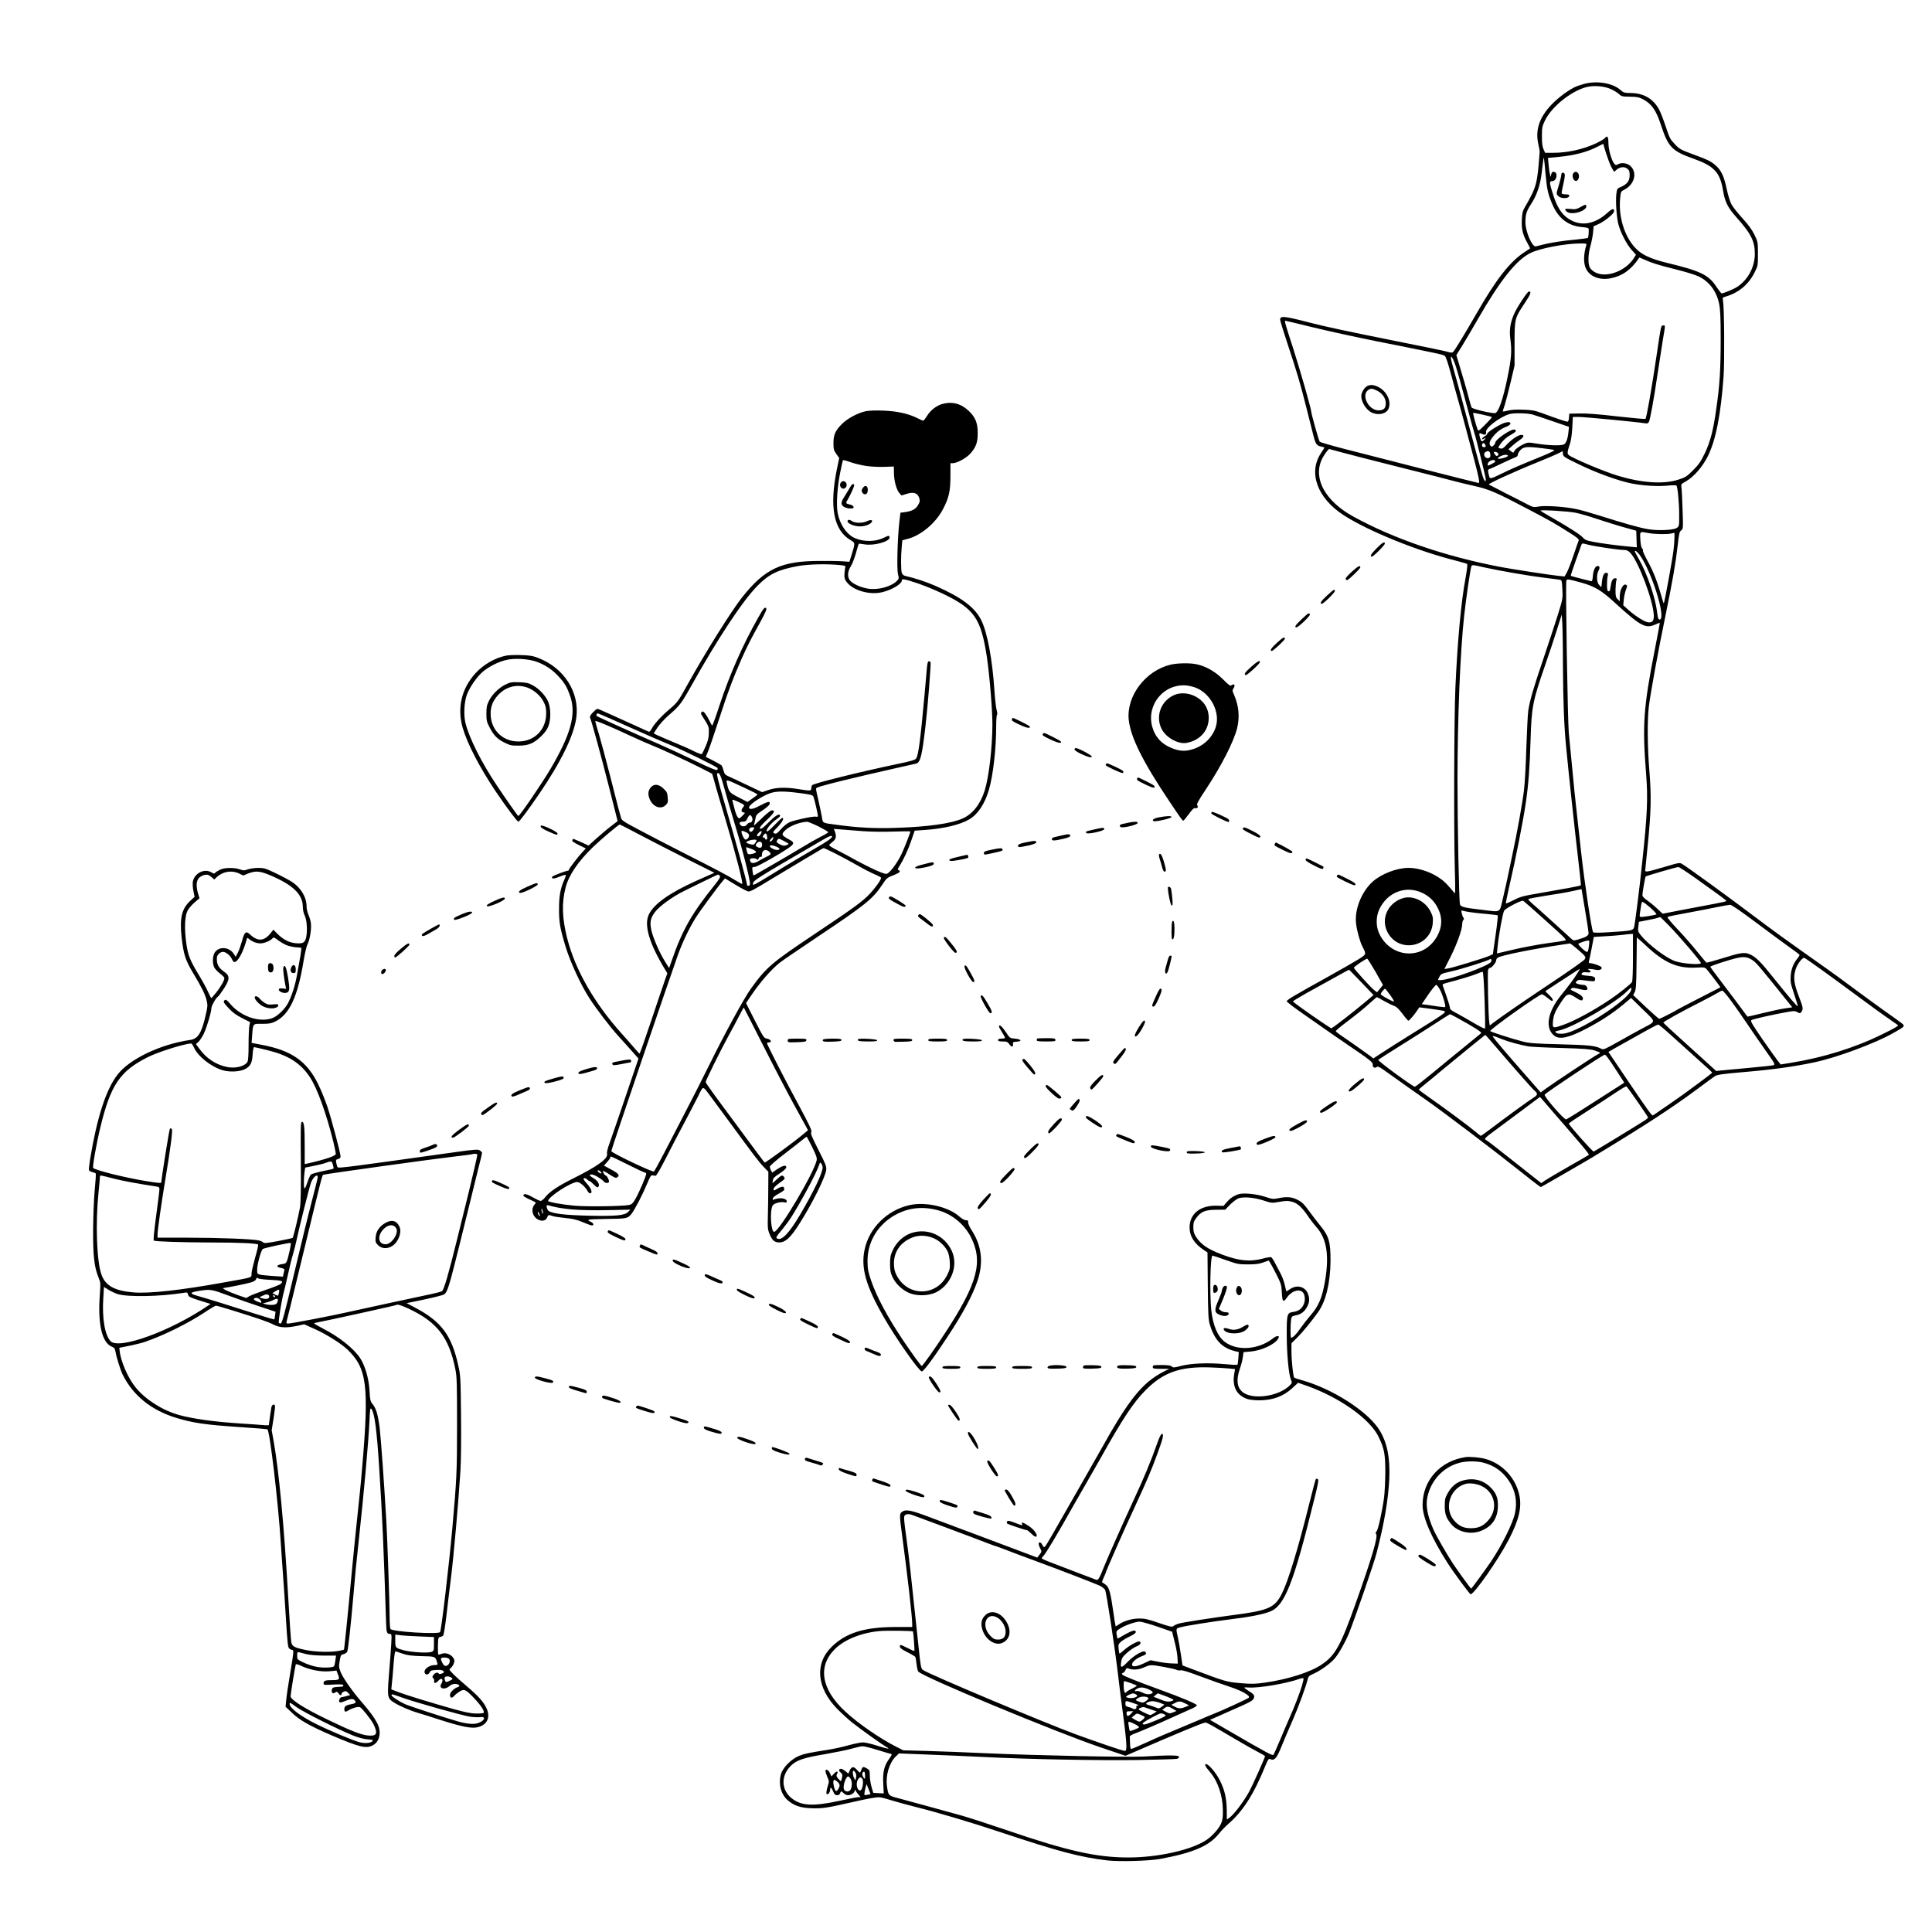 <?xml version="1.0" standalone="no"?>

<svg version="1.0" xmlns="http://www.w3.org/2000/svg"
    width="2048pt" height="2048pt" viewBox="0 0 2048 2048"
    preserveAspectRatio="xMidYMid meet">

<g transform="translate(0,2048) scale(0.1,-0.1)"
fill="#000000" stroke="none">
<path d="M16793 19591 c-39 -11 -86 -27 -105 -37 -78 -40 -178 -116 -244 -186
-126 -133 -170 -266 -138 -411 9 -40 16 -79 15 -87 -25 -344 -32 -369 -156
-585 -24 -41 -30 -63 -33 -136 -5 -98 10 -157 60 -247 17 -29 29 -55 27 -56
-2 -2 -29 -19 -59 -39 -155 -101 -302 -289 -512 -657 -114 -198 -224 -380
-243 -399 -12 -12 -22 -12 -73 3 -33 9 -261 56 -508 105 -534 107 -788 161
-944 202 -269 70 -310 74 -310 30 0 -10 33 -119 74 -242 108 -326 138 -427
205 -694 33 -132 68 -269 77 -305 20 -77 34 -96 80 -104 19 -4 34 -9 34 -10 0
-2 -16 -27 -35 -56 -141 -209 -42 -481 241 -663 263 -169 787 -381 1194 -482
58 -15 109 -30 113 -34 4 -5 -3 -70 -17 -145 -48 -256 -85 -661 -108 -1161
-14 -307 -18 -1500 -6 -1935 7 -251 6 -264 -10 -240 -9 14 -44 53 -76 88 -95
100 -265 172 -406 172 -121 0 -284 -62 -377 -144 -119 -106 -196 -296 -178
-446 8 -74 41 -192 66 -241 45 -90 49 -82 -54 -146 -51 -31 -195 -114 -322
-184 -350 -194 -425 -239 -425 -253 0 -7 80 -68 178 -136 97 -68 209 -146 249
-174 39 -28 138 -96 219 -151 242 -164 270 -187 266 -213 -4 -26 22 -40 43
-22 12 10 35 -3 130 -72 64 -45 148 -106 188 -134 40 -28 135 -95 212 -149
206 -146 690 -513 1000 -759 77 -62 155 -123 174 -136 l34 -24 36 20 c80 45
439 253 486 281 598 362 862 534 1150 748 83 62 162 120 177 129 22 14 86 23
307 42 288 24 528 57 735 101 239 49 651 202 843 311 101 57 113 66 113 79 0
13 2 12 -225 173 -88 63 -230 167 -315 230 -85 64 -218 161 -295 215 -383 270
-570 405 -781 565 -226 171 -669 493 -729 529 -30 19 -30 19 -195 -30 -177
-52 -200 -56 -200 -36 0 6 12 125 26 262 37 362 40 526 18 795 -21 258 -23
540 -5 685 19 147 100 594 176 960 76 371 108 555 130 749 13 120 18 141 37
154 20 15 21 19 14 221 -3 113 -9 220 -12 237 -6 30 -3 33 50 63 82 47 173
152 229 263 85 169 139 444 168 853 11 159 7 723 -6 796 -7 35 -6 36 37 48
131 40 235 128 296 250 37 74 37 76 37 200 0 124 -1 127 -36 201 -26 53 -62
104 -127 175 -50 55 -103 121 -117 148 -15 26 -37 98 -51 163 -28 134 -57 196
-113 247 -50 45 -87 64 -230 116 -147 54 -159 61 -208 114 -52 56 -53 59 -102
205 -23 68 -53 144 -68 169 -64 110 -161 165 -294 167 -70 1 -79 4 -112 33
-83 73 -248 100 -384 64z m284 -56 c32 -14 70 -38 86 -53 25 -24 35 -26 115
-27 73 -1 95 -5 138 -27 91 -48 139 -115 189 -268 79 -241 118 -281 349 -363
218 -78 279 -144 311 -337 20 -121 51 -182 145 -287 153 -171 192 -250 192
-386 -1 -141 -75 -277 -192 -351 -33 -22 -141 -66 -160 -66 -4 0 -29 31 -55
70 -84 127 -167 167 -522 253 -183 45 -274 88 -342 163 -115 126 -177 335
-156 529 6 63 8 66 45 85 109 56 140 186 59 254 -34 29 -95 35 -129 14 -16
-10 -23 -10 -35 3 -29 29 -65 150 -65 222 0 70 -12 86 -41 50 -8 -9 -50 -33
-94 -54 -139 -64 -300 -99 -455 -99 l-81 0 -17 38 c-12 26 -17 66 -17 137 0
91 3 106 31 165 68 144 270 309 434 355 81 22 193 14 267 -20z m-31 -740 c13
-39 33 -85 45 -104 l20 -33 23 21 c34 32 86 38 116 13 21 -17 25 -29 25 -70 0
-60 -26 -94 -92 -123 -40 -17 -42 -19 -49 -75 -9 -76 2 -244 21 -319 22 -87
88 -215 141 -274 l46 -51 -21 -34 c-84 -136 -286 -214 -405 -156 -29 14 -53
34 -63 54 -22 42 -19 142 7 231 11 39 23 101 27 138 l6 69 51 22 c66 30 166
111 166 136 0 35 -19 31 -73 -18 -136 -123 -286 -145 -413 -59 -70 46 -118
122 -159 249 -42 131 -44 148 -10 148 47 0 64 92 18 98 -17 3 -24 -3 -29 -25
l-7 -28 -7 26 c-4 14 -10 59 -14 100 l-7 75 123 12 c151 14 289 50 388 100
l75 38 13 -46 c7 -25 24 -77 38 -115z m-662 -165 c15 -165 27 -215 78 -330 63
-139 166 -215 306 -227 56 -5 72 -9 73 -22 2 -35 -3 -86 -9 -93 -4 -3 -63 -11
-132 -18 -135 -12 -262 -32 -350 -54 -30 -8 -61 -16 -69 -18 -39 -9 -111 157
-111 256 0 83 12 120 64 199 55 84 93 195 107 312 19 160 22 180 25 170 2 -5
10 -84 18 -175z m432 -747 c-31 -99 -32 -196 -3 -253 41 -83 145 -123 261
-100 126 25 220 93 303 219 1 2 24 -7 50 -19 77 -36 146 -58 338 -106 99 -24
208 -58 241 -74 115 -56 190 -157 218 -292 12 -60 16 -142 16 -365 0 -329 -10
-495 -46 -743 -33 -235 -64 -354 -124 -479 -42 -85 -63 -117 -123 -176 -67
-67 -79 -75 -157 -100 -155 -50 -385 -35 -640 42 -146 44 -481 185 -521 220
-18 15 -16 31 16 128 9 28 19 100 22 163 l6 112 67 0 c60 0 600 -52 691 -66
30 -5 39 -3 48 13 13 25 53 242 91 503 17 113 42 272 55 355 30 179 29 165 6
165 -24 0 -22 8 -71 -321 -47 -322 -106 -660 -117 -669 -5 -4 -138 8 -298 26
-195 23 -326 33 -400 31 l-110 -2 -3 -42 c-2 -29 -8 -43 -17 -43 -14 0 -113
33 -270 91 -77 28 -106 33 -200 36 -74 3 -127 -1 -162 -10 -29 -8 -53 -11 -53
-7 0 4 9 33 20 64 10 31 38 139 62 239 l43 182 0 230 c0 269 1 272 110 435 62
93 71 120 42 120 -17 0 -133 -178 -161 -247 -37 -89 -48 -166 -36 -253 17
-133 12 -206 -30 -412 -47 -232 -98 -378 -134 -378 -52 0 -238 45 -246 60 -5
9 -18 54 -30 100 -12 47 -34 128 -50 180 -15 52 -40 136 -55 185 l-27 91 59
94 c33 52 105 176 162 275 243 424 418 644 569 715 100 48 357 97 515 99 70 1
78 -1 73 -16z m-2902 -872 c154 -38 466 -106 691 -151 643 -128 699 -140 711
-153 14 -15 34 -77 73 -222 16 -60 42 -157 59 -215 17 -58 53 -190 81 -295 28
-104 73 -275 101 -379 47 -179 58 -236 44 -236 -10 0 -1168 295 -1433 364
-134 35 -247 68 -251 73 -9 8 -90 297 -90 318 0 30 -120 449 -195 682 -84 258
-91 283 -79 283 4 0 133 -31 288 -69z m1520 -420 c14 -42 62 -212 106 -379 44
-166 85 -313 90 -326 14 -38 120 -466 120 -487 0 -36 -16 -19 -33 34 -14 44
-110 401 -232 857 -18 69 -49 181 -69 250 -20 68 -36 133 -36 145 1 19 1 19
15 1 8 -10 26 -53 39 -95z m380 -532 c3 -3 -28 -38 -69 -79 -72 -72 -74 -73
-83 -49 -17 45 -50 168 -46 172 5 4 191 -37 198 -44z m431 27 c28 -8 126 -41
219 -73 l168 -58 -6 -55 c-7 -73 -24 -118 -48 -131 -29 -15 -158 -12 -278 7
-105 17 -105 16 -152 -6 -50 -23 -92 -57 -100 -80 -3 -11 -10 -10 -31 7 l-27
21 40 35 c21 20 57 48 80 63 44 30 52 54 17 54 -32 0 -104 -48 -155 -103 -35
-39 -47 -46 -68 -41 -24 6 -24 7 -8 33 30 47 68 83 122 113 53 30 63 44 38 54
-33 13 -206 -105 -206 -140 0 -7 -8 -20 -18 -29 -14 -13 -21 -14 -30 -5 -21
21 -13 51 23 97 43 54 82 83 140 106 74 28 54 68 -21 41 -55 -19 -179 -98
-179 -114 0 -7 -11 -18 -24 -25 -14 -7 -26 -18 -29 -25 -4 -12 0 -12 19 -2 24
13 24 13 5 -9 -27 -29 -33 -27 -47 19 -14 47 -9 56 21 40 29 -16 50 -6 43 20
-11 40 143 159 246 190 43 14 193 11 246 -4z m-496 -338 c1 -5 -8 -8 -19 -8
-13 0 -20 7 -20 19 0 38 36 27 39 -11z m595 -19 c50 -6 102 -13 116 -16 24 -5
23 -6 -15 -25 -22 -12 -98 -44 -170 -73 -161 -65 -265 -110 -374 -164 -95 -46
-108 -49 -114 -23 -17 62 -17 73 0 79 10 3 72 31 138 63 66 31 130 60 143 64
13 4 22 15 22 27 0 11 13 34 29 50 34 34 70 37 225 18z m-2138 -40 c60 -17
341 -89 624 -160 283 -71 547 -138 585 -149 39 -11 132 -33 207 -50 162 -36
238 -69 570 -244 251 -132 277 -147 441 -250 84 -53 107 -72 102 -85 -4 -9
-29 -79 -55 -157 -26 -77 -58 -160 -71 -183 l-24 -42 -60 6 c-91 9 -507 73
-620 95 -586 112 -1131 299 -1559 534 -295 162 -427 398 -336 602 18 42 69
114 81 114 3 0 55 -14 115 -31z m1592 -26 c2 -25 -1 -33 -18 -38 -38 -12 -66
44 -32 64 29 18 47 8 50 -26z m949 -110 c182 -88 409 -170 548 -198 114 -23
275 -33 379 -23 49 5 93 5 97 1 13 -14 29 -184 29 -310 0 -122 0 -123 -27
-140 -35 -23 -197 -30 -300 -13 -84 13 -265 64 -513 143 -96 30 -210 63 -253
71 -119 25 -323 39 -393 27 -57 -10 -62 -9 -124 23 -36 19 -141 73 -235 120
-93 48 -171 89 -173 90 -9 9 275 139 531 242 88 36 180 75 206 88 l46 24 3
-30 c3 -28 13 -35 179 -115z m-868 123 c8 -10 8 -16 -3 -25 -11 -9 -17 -6 -30
14 -16 24 -15 25 3 25 10 0 24 -6 30 -14z m106 -26 c7 -11 -84 -40 -104 -32
-9 3 -2 11 20 23 38 20 75 24 84 9z m-135 -61 c0 -5 -18 -18 -40 -29 -40 -20
-40 -20 -40 -1 0 12 11 26 27 35 27 14 53 12 53 -5z m850 -544 c46 -9 151 -39
232 -67 82 -27 208 -67 281 -87 l132 -37 3 -88 3 -88 -73 7 c-123 11 -309 35
-393 52 -65 12 -85 21 -105 44 -27 31 -136 101 -327 211 -68 38 -123 72 -123
75 0 11 288 -6 370 -22z m771 -215 c64 -13 201 -16 247 -5 l32 7 0 -54 c0 -29
-5 -92 -11 -138 -10 -87 -95 -550 -102 -556 -2 -2 -15 38 -29 89 -42 149 -85
256 -143 361 -30 55 -52 103 -49 108 3 5 -1 17 -9 26 -10 11 -16 45 -19 95 -4
87 -8 84 83 67z m-632 -125 c70 -18 322 -55 375 -55 31 0 45 -7 70 -33 85 -91
240 -502 247 -657 3 -62 -17 -85 -65 -76 -40 8 -131 66 -200 127 l-59 53 6 61
c3 34 14 81 23 105 14 35 15 43 3 50 -31 20 -69 -50 -69 -127 l0 -47 -22 22
c-20 19 -23 33 -23 100 1 42 5 87 9 100 7 18 5 22 -12 22 -27 0 -41 -27 -49
-91 -5 -39 -10 -49 -22 -47 -13 3 -16 17 -16 73 0 39 4 80 8 93 6 16 4 24 -8
28 -27 11 -45 -19 -53 -87 l-7 -64 -22 23 c-28 27 -32 106 -8 153 17 31 13 49
-10 49 -24 0 -45 -44 -50 -106 -3 -42 -8 -58 -17 -55 -7 2 -58 14 -113 28 -55
14 -102 27 -104 29 -2 2 20 70 49 151 30 82 57 158 61 171 10 26 6 26 78 7z
m542 -107 c123 -169 276 -648 218 -684 -17 -10 -26 12 -33 78 -18 151 -106
409 -192 559 -24 42 -44 79 -44 82 0 19 23 2 51 -35z m-1646 -133 c163 -36
480 -91 640 -110 77 -9 150 -19 161 -21 19 -3 22 -12 26 -101 5 -96 5 -100
-49 -273 -30 -96 -99 -305 -153 -465 -106 -311 -143 -439 -160 -550 -5 -38
-14 -214 -20 -390 -5 -176 -16 -378 -25 -450 -15 -131 -75 -461 -121 -675 -14
-63 -34 -160 -45 -215 -11 -55 -36 -166 -55 -247 -41 -172 -15 -157 -219 -133
-199 23 -232 31 -239 61 -10 38 -26 845 -26 1314 0 648 29 1368 71 1745 18
166 63 476 75 518 7 22 8 22 139 -8z m1030 -162 c140 -39 212 -82 354 -213
271 -247 324 -276 426 -231 27 12 49 20 50 19 1 -2 -22 -124 -51 -273 -123
-625 -136 -807 -94 -1335 20 -251 12 -429 -40 -915 -32 -307 -80 -688 -90
-711 -11 -27 -35 -32 -248 -45 -117 -8 -177 -8 -184 -1 -15 15 -93 534 -128
855 -17 155 -40 359 -50 452 -11 94 -31 289 -44 435 -14 146 -30 312 -36 370
-12 122 -36 1591 -26 1615 7 19 20 17 161 -22z m-197 -889 c2 -368 12 -629 33
-844 26 -278 93 -896 125 -1168 20 -167 34 -305 32 -307 -6 -6 -172 -37 -422
-80 -189 -32 -217 -39 -289 -76 -43 -22 -81 -38 -84 -36 -2 3 14 84 36 180 66
282 150 708 176 892 28 193 41 368 50 670 10 338 23 406 153 780 44 127 102
300 128 385 l49 155 6 -86 c3 -48 7 -257 7 -465z m1418 -2252 c281 -201 314
-225 314 -233 0 -4 -55 -17 -122 -29 -68 -13 -220 -41 -338 -64 l-215 -42 -60
56 c-33 31 -81 70 -107 88 -27 18 -48 41 -48 50 0 30 29 195 35 201 7 7 324
99 346 100 9 1 96 -57 195 -127z m-1146 -573 c0 -28 -29 -45 -118 -70 -42 -12
-43 -12 -80 23 -45 42 -353 321 -405 365 -20 18 -37 36 -37 41 0 5 84 21 186
37 103 15 230 37 283 49 l96 21 37 -220 c21 -121 37 -232 38 -246z m-1757 423
c74 -37 127 -91 163 -167 50 -106 40 -215 -30 -319 -151 -225 -471 -197 -593
52 -39 79 -39 183 -2 262 86 185 286 259 462 172z m1303 -292 c222 -199 227
-205 199 -211 -17 -4 -100 -17 -185 -28 -85 -12 -240 -40 -343 -64 l-189 -44
7 71 c13 131 55 359 70 383 18 27 185 114 202 104 6 -3 114 -98 239 -211z
m1060 178 c62 -47 123 -109 111 -112 -27 -9 -132 -26 -155 -26 -22 0 -23 3
-18 40 3 22 9 58 12 80 3 22 9 40 14 40 4 0 20 -10 36 -22z m1167 -196 c139
-104 298 -222 355 -262 56 -40 105 -76 107 -81 3 -4 -6 -20 -19 -36 -45 -54
-69 -115 -74 -189 -4 -63 0 -83 37 -193 23 -68 40 -125 38 -127 -6 -6 -92 94
-254 297 -144 180 -192 227 -259 255 -53 22 -98 15 -288 -45 -88 -27 -163 -48
-167 -45 -4 2 -50 57 -102 121 -52 65 -145 171 -207 236 -63 66 -109 122 -104
126 5 5 101 25 214 45 113 21 255 48 315 61 61 12 121 23 133 24 16 1 106 -61
275 -187z m-3025 108 c37 -6 116 -14 175 -19 60 -5 111 -12 114 -15 3 -3 -7
-97 -23 -208 l-29 -203 -37 -17 c-46 -22 -386 -126 -438 -134 l-39 -6 65 128
c69 138 124 292 124 346 0 19 5 39 12 46 8 8 8 15 1 24 -6 7 -14 28 -18 47 -6
30 -5 33 10 27 9 -3 47 -11 83 -16z m2099 -137 c117 -120 343 -384 343 -402 0
-21 -187 -8 -270 19 -97 33 -288 177 -369 279 -27 34 -30 43 -24 89 l6 50 91
18 c50 9 100 21 111 25 11 4 21 8 23 8 2 1 42 -38 89 -86z m-377 -339 c0 -142
-4 -253 -10 -264 -11 -20 -141 -124 -235 -187 -181 -121 -381 -229 -499 -269
-107 -37 -110 -36 -104 39 6 67 23 108 86 203 65 98 77 101 165 43 33 -22 52
-28 59 -21 21 21 2 47 -57 77 -33 17 -62 31 -64 33 -3 1 1 8 7 14 10 10 28 8
83 -6 78 -20 99 -14 80 23 -8 14 -21 21 -41 21 -16 0 -41 5 -56 10 -25 10 -26
12 -11 28 14 16 25 17 79 10 113 -14 112 -14 116 6 6 28 -11 38 -73 42 -67 5
-80 11 -65 29 7 9 24 11 50 8 42 -6 54 8 23 26 -16 9 -15 10 7 10 14 0 43 -4
65 -9 41 -9 75 6 61 28 -7 12 -92 42 -119 42 -15 0 -18 5 -13 23 4 12 17 74
29 139 l22 116 115 7 c63 3 144 10 180 14 36 5 77 9 93 10 l27 1 0 -246z m140
120 c194 -182 333 -242 533 -231 86 4 90 4 112 -22 28 -32 144 -185 142 -187
-1 -1 -101 -52 -222 -114 -121 -62 -224 -116 -230 -120 -21 -16 -186 -100
-196 -100 -6 0 -70 57 -144 126 l-133 126 17 31 c13 27 17 77 19 306 l3 273
22 -18 c12 -10 47 -41 77 -70z m-606 4 c-10 -83 -14 -85 -70 -35 -27 25 -46
48 -42 52 10 10 80 34 101 35 16 0 17 -6 11 -52z m-127 -36 c94 -81 97 -85 81
-112 -7 -12 -170 -127 -363 -255 -316 -211 -506 -342 -607 -418 l-36 -28 -5
33 c-10 54 -20 532 -13 556 4 12 13 22 21 22 18 0 65 57 65 80 0 11 9 24 20
30 49 26 367 90 695 139 33 5 63 9 67 10 4 0 38 -25 75 -57z m1849 -113 c49
-30 64 -47 391 -455 l42 -52 -82 -12 c-45 -7 -152 -30 -237 -51 -85 -21 -155
-37 -156 -36 -9 14 -252 338 -313 417 -44 58 -81 108 -81 112 0 9 203 75 285
93 68 15 106 11 151 -16z m732 -101 c86 -62 261 -189 387 -283 127 -94 275
-202 330 -239 55 -38 102 -71 104 -73 9 -7 -36 -33 -165 -96 -286 -142 -626
-248 -968 -303 l-110 -18 -30 38 c-17 21 -90 124 -163 229 -110 160 -130 194
-118 203 15 11 229 59 385 87 66 12 78 11 103 -2 26 -15 29 -15 43 3 20 28 18
46 -20 144 -60 155 -69 216 -42 305 17 57 73 130 93 123 8 -3 85 -56 171 -118z
m-4716 -31 l78 -138 -31 -39 -32 -39 -31 24 c-32 24 -208 218 -214 235 -4 11
129 100 142 97 5 -2 44 -65 88 -140z m1225 109 c-16 -42 -439 -196 -540 -196
-27 0 -27 0 -12 29 20 39 20 39 138 66 103 23 369 107 397 125 17 10 25 -2 17
-24z m907 -133 c-36 -58 -65 -97 -170 -228 -141 -175 -168 -346 -68 -424 56
-44 157 -22 344 77 152 79 277 162 388 254 l82 69 126 -123 c144 -141 146
-118 -16 -205 -58 -31 -172 -94 -253 -140 -130 -73 -150 -82 -169 -72 -64 34
-127 41 -438 49 -269 7 -327 11 -397 29 -101 25 -335 100 -346 111 -13 12 518
390 548 390 7 0 32 -16 55 -35 23 -19 46 -35 51 -35 21 0 6 30 -32 65 -22 20
-39 38 -37 39 4 4 252 164 313 204 28 17 51 32 53 32 1 0 -14 -26 -34 -57z
m-2282 -87 l128 -134 -88 -74 c-127 -107 -348 -278 -359 -278 -14 0 -406 273
-407 284 -1 4 62 43 139 86 77 42 210 116 295 163 85 48 157 87 160 87 3 0 62
-61 132 -134z m1305 -183 c6 -164 8 -301 4 -306 -4 -4 -56 22 -117 58 -60 36
-142 82 -181 103 -53 27 -73 42 -73 57 0 11 -16 65 -35 120 -20 55 -38 108
-41 117 -5 13 3 19 38 28 119 30 288 81 328 99 25 11 50 20 56 20 7 1 14 -100
21 -296z m-468 97 c28 -58 59 -165 50 -175 -3 -2 -34 0 -69 5 -36 6 -91 14
-122 18 l-57 7 70 103 c39 56 76 102 84 102 7 0 27 -27 44 -60z m2020 0 c-39
-109 -562 -444 -716 -457 -41 -3 -63 -1 -77 9 -17 13 -14 15 36 26 147 33 603
297 717 416 43 44 53 45 40 6z m-2554 -46 c26 -36 45 -68 42 -71 -5 -5 -105
47 -134 70 -10 7 -7 16 10 38 12 15 25 28 29 28 3 1 27 -29 53 -65z m3610 -56
c42 -57 120 -168 173 -247 53 -79 143 -209 200 -290 98 -138 102 -146 80 -153
-13 -4 -129 -16 -258 -28 -129 -12 -260 -24 -291 -27 l-57 -6 -103 94 c-57 52
-182 165 -278 252 -97 87 -177 162 -179 166 -3 9 197 120 413 229 66 34 138
72 160 86 22 13 45 25 52 25 6 1 46 -45 88 -101z m-3677 -7 c37 -21 85 -45
106 -52 30 -11 51 -31 93 -86 29 -40 58 -73 63 -73 9 0 68 69 100 119 l15 23
122 -16 c67 -9 129 -19 138 -22 32 -13 31 -14 -380 -269 -104 -65 -230 -145
-279 -177 l-88 -58 -37 29 c-34 26 -226 161 -318 224 -24 16 -43 32 -43 37 0
5 43 42 96 82 124 94 205 159 277 225 32 29 60 53 63 53 3 0 36 -18 72 -39z
m767 -174 c196 -108 277 -159 265 -170 -3 -2 -77 -63 -165 -135 -88 -71 -243
-198 -343 -281 -101 -83 -188 -151 -194 -151 -21 0 -396 275 -388 285 5 5 110
73 234 150 124 77 292 184 373 237 82 53 150 97 153 97 3 0 32 -14 65 -32z
m2279 -191 c68 -62 195 -176 280 -252 86 -76 156 -141 156 -144 0 -3 -57 -48
-127 -99 -71 -52 -150 -111 -178 -131 -45 -33 -293 -205 -322 -223 -12 -8 -45
38 -310 430 l-163 242 67 39 c38 21 113 63 168 94 55 31 141 78 190 106 50 28
95 51 102 51 7 1 68 -50 137 -113z m-1853 -128 c169 -198 383 -441 403 -457
41 -34 39 -48 -13 -80 -44 -27 -285 -202 -477 -348 -39 -29 -73 -53 -77 -53
-3 0 -26 17 -50 38 -78 66 -324 248 -522 387 -47 32 -85 62 -85 65 1 3 26 25
57 50 63 51 119 96 189 156 109 90 456 374 459 374 1 0 54 -60 116 -132z m64
85 c65 -26 186 -59 275 -75 30 -5 188 -13 350 -17 236 -7 306 -12 353 -26 31
-10 57 -21 57 -25 0 -4 -12 -12 -27 -19 -30 -14 -456 -295 -545 -360 l-56 -41
-169 193 c-173 196 -322 372 -337 396 -10 16 8 11 99 -26z m1118 -195 c14 -18
59 -85 100 -149 l75 -116 -300 -192 c-164 -106 -307 -195 -316 -197 -21 -6
-236 241 -228 262 7 17 618 424 638 424 4 0 18 -15 31 -32z m316 -467 c61 -88
111 -163 111 -167 0 -5 -17 -20 -38 -33 -65 -43 -526 -323 -538 -328 -11 -4
-264 281 -264 297 0 4 87 63 193 130 105 67 241 155 301 196 60 40 112 71 117
68 4 -2 58 -76 118 -163z m-864 -146 c276 -317 354 -410 347 -417 -4 -4 -99
-59 -212 -123 -112 -64 -224 -130 -248 -146 l-44 -30 -62 48 c-33 26 -118 93
-187 148 -209 166 -330 260 -340 263 -20 8 -4 24 104 103 61 46 193 143 292
217 l179 134 26 -29 c14 -16 79 -92 145 -168z"/>
<path d="M16682 18648 c-16 -16 -15 -50 2 -73 17 -24 43 -14 52 21 11 45 -25
81 -54 52z"/>
<path d="M16550 18627 c0 -13 -11 -61 -25 -107 -30 -100 -30 -95 -5 -120 23
-23 91 -27 109 -7 15 19 4 27 -35 27 -18 0 -35 4 -39 9 -3 5 5 50 17 99 12 49
18 96 15 105 -10 26 -37 21 -37 -6z"/>
<path d="M16750 18283 c-39 -21 -53 -24 -102 -18 -61 6 -70 -1 -40 -28 38 -35
161 -12 201 37 12 14 8 37 -7 35 -4 0 -27 -12 -52 -26z"/>
<path d="M14489 16385 c-27 -15 -59 -69 -59 -102 0 -68 56 -154 117 -179 68
-29 148 -10 171 41 37 81 -22 198 -120 239 -46 19 -75 20 -109 1z m108 -46
c56 -27 93 -81 93 -133 0 -54 -22 -76 -77 -76 -105 0 -187 161 -110 215 28 20
43 19 94 -6z"/>
<path d="M14871 10959 c-159 -49 -237 -219 -163 -360 119 -229 459 -161 480
96 4 56 1 72 -22 119 -55 113 -187 178 -295 145z"/>
<path d="M9983 16196 c-61 -20 -118 -64 -155 -123 -18 -29 -37 -52 -41 -53 -4
0 -30 11 -57 25 -99 50 -215 76 -360 82 -87 4 -156 1 -193 -6 -84 -18 -194
-77 -252 -135 -71 -71 -90 -115 -90 -203 0 -63 3 -76 30 -115 l31 -43 -23
-110 c-84 -407 -37 -656 144 -761 50 -30 50 -27 9 -159 l-22 -70 -70 5 c-38 3
-150 5 -249 4 -404 -1 -576 -82 -817 -384 -112 -141 -396 -594 -584 -934 -98
-176 -100 -179 -192 -258 -91 -78 -159 -154 -188 -210 -9 -17 -21 -27 -27 -24
-7 2 -70 31 -142 64 -131 60 -312 141 -373 168 -33 15 -34 14 -74 -25 -29 -29
-38 -46 -33 -58 21 -54 119 -414 200 -733 l92 -364 -71 -55 c-39 -29 -108 -88
-154 -129 l-83 -75 -72 33 c-40 17 -77 34 -83 36 -6 3 -14 -2 -17 -11 -5 -12
12 -24 68 -52 l75 -37 -34 -36 c-44 -46 -146 -179 -146 -191 0 -5 -6 -9 -12
-9 -17 0 -151 -51 -162 -61 -6 -6 -6 -13 0 -19 6 -6 32 -1 73 16 34 14 65 23
68 20 3 -3 -6 -32 -20 -63 -37 -85 -51 -164 -51 -298 -1 -141 11 -209 71 -405
48 -158 164 -409 250 -540 84 -129 216 -301 309 -404 49 -54 117 -129 150
-167 l62 -70 -133 -392 c-73 -216 -149 -437 -169 -492 -24 -64 -35 -108 -31
-125 12 -52 -97 -131 -365 -265 -155 -77 -244 -137 -290 -195 -17 -22 -39 -40
-48 -40 -10 0 -37 12 -62 26 -79 45 -107 54 -120 39 -9 -11 3 -20 57 -46 83
-39 79 -35 60 -56 -29 -33 -31 -84 -5 -123 40 -59 118 -67 138 -15 11 28 17
30 56 15 15 -6 75 -15 133 -21 84 -8 123 -17 187 -44 45 -19 89 -35 98 -35 27
0 18 27 -15 40 -18 8 -26 16 -19 20 6 4 89 8 183 9 217 2 230 4 268 50 36 44
119 204 170 326 30 73 40 89 55 86 11 -2 25 -4 33 -5 9 -1 51 72 113 194 54
107 147 285 206 395 58 110 119 227 135 260 52 107 45 106 119 7 36 -48 129
-175 208 -282 262 -358 313 -425 364 -478 l51 -53 -1 -152 c0 -84 -2 -219 -4
-302 -4 -138 -3 -155 18 -207 27 -66 52 -88 102 -88 66 0 120 50 214 198 134
210 275 493 284 570 4 38 -4 59 -82 212 -71 140 -85 173 -76 189 8 16 -13 62
-126 273 -142 261 -344 656 -344 670 0 4 9 8 21 8 36 0 19 34 -20 40 -33 5
-37 11 -129 191 l-94 186 50 74 c99 147 210 275 307 354 22 18 207 144 410
280 503 336 580 399 680 551 44 67 49 71 125 100 56 22 73 40 46 50 -13 5 -12
11 8 43 46 72 90 168 126 271 l36 105 107 7 c200 14 374 55 472 113 91 53 165
165 209 317 44 154 76 433 76 675 0 61 4 114 9 117 4 3 3 25 -4 48 -7 24 -18
120 -24 213 -22 326 -74 604 -137 736 -66 138 -208 245 -484 367 -100 44 -225
85 -323 107 -17 3 -31 15 -37 31 -11 28 -11 181 -1 283 l6 64 54 14 c143 36
302 170 378 318 63 121 77 187 78 348 l0 137 25 0 c43 0 143 54 184 100 62 69
81 121 80 220 0 110 -26 171 -100 239 -82 76 -179 98 -281 67z m-797 -656 c50
-7 136 -11 190 -9 l99 4 1 -70 c2 -85 26 -174 57 -211 l23 -26 56 17 c66 21
108 11 127 -31 16 -35 14 -54 -9 -91 -24 -40 -63 -61 -132 -71 l-53 -7 -12
-100 c-19 -169 -28 -495 -14 -550 11 -42 10 -50 -6 -67 -59 -65 -200 -105
-311 -88 -79 13 -163 51 -192 87 -30 38 -26 96 10 152 16 26 40 89 54 140 14
51 27 95 29 97 2 2 29 -1 60 -6 97 -18 267 28 267 72 0 23 -12 23 -58 -1 -87
-44 -210 -47 -306 -7 -91 38 -166 149 -188 278 -14 88 -2 269 28 417 13 68 27
128 30 132 2 4 39 -5 82 -21 42 -15 118 -33 168 -40z m-291 -1049 c56 -5 69
-9 66 -21 -3 -8 -7 -39 -9 -68 -3 -43 0 -59 19 -86 64 -94 249 -148 387 -112
102 26 202 87 202 123 0 17 15 16 81 -3 104 -30 225 -77 344 -133 343 -163
412 -261 476 -673 28 -188 59 -558 59 -718 -1 -244 -36 -550 -81 -697 -44
-144 -126 -250 -232 -298 -121 -55 -375 -91 -722 -101 -213 -7 -389 2 -610 32
-165 22 -151 14 -164 91 -7 38 -23 114 -36 171 -14 57 -25 111 -25 121 0 14
51 29 293 89 160 39 396 94 522 122 127 28 238 53 248 56 44 14 61 84 97 393
26 224 61 671 54 682 -3 5 -11 9 -19 9 -9 0 -15 -21 -19 -67 -4 -38 -15 -169
-26 -293 -42 -462 -65 -642 -89 -671 -12 -15 -56 -28 -181 -54 -411 -86 -911
-210 -922 -229 -4 -6 -8 -21 -8 -33 0 -28 -11 -28 -135 -8 -134 22 -236 19
-319 -9 l-68 -23 -152 72 c-83 40 -172 82 -198 93 -41 18 -48 26 -58 64 -7 24
-16 48 -21 54 -6 8 -123 71 -167 90 -1 0 8 25 22 55 13 30 63 176 111 324 99
306 158 463 249 668 67 147 82 177 199 390 49 90 67 131 59 139 -16 16 -26 5
-86 -101 -164 -290 -300 -598 -409 -928 -38 -117 -73 -213 -77 -213 -3 0 -17
22 -29 49 -13 27 -34 61 -46 77 -19 24 -26 27 -37 16 -10 -10 -10 -17 2 -35
77 -122 75 -118 74 -187 -1 -51 -9 -84 -34 -141 -18 -41 -36 -78 -40 -82 -4
-5 -43 9 -87 31 -43 22 -142 66 -219 97 -76 32 -154 65 -172 74 l-33 17 39 60
c22 33 72 89 113 125 123 107 140 129 239 305 287 514 551 914 710 1075 122
124 217 170 431 209 107 19 294 24 434 11z m-2425 -1629 c63 -28 171 -76 240
-107 69 -31 166 -74 215 -95 50 -21 139 -59 198 -84 139 -58 474 -223 483
-237 3 -6 2 -15 -4 -21 -7 -7 -79 22 -229 95 -120 58 -292 137 -383 177 -276
120 -654 291 -664 300 -11 11 3 33 18 26 6 -2 63 -27 126 -54z m245 -197 c55
-26 134 -60 175 -77 112 -44 367 -162 522 -240 l137 -70 16 -54 c8 -30 22 -80
31 -111 9 -32 54 -186 101 -342 104 -350 184 -661 170 -661 -5 0 -37 17 -71
38 -70 45 -201 114 -576 304 -146 74 -347 179 -447 232 -182 97 -183 98 -193
139 -6 23 -18 67 -27 97 -8 30 -48 186 -88 345 -41 160 -92 351 -114 425 -23
74 -41 140 -41 146 0 11 173 -62 405 -171z m970 -565 c25 -91 61 -214 80 -275
99 -324 185 -655 185 -716 0 -10 -7 -19 -15 -19 -8 0 -15 2 -15 5 0 27 -112
435 -236 860 -68 235 -90 321 -81 327 23 14 37 -18 82 -182z m194 35 c83 -38
151 -73 151 -76 0 -4 -24 -23 -53 -43 l-53 -37 -94 48 c-99 51 -104 57 -125
152 -9 42 -12 43 174 -44z m599 -62 c108 -14 135 -20 143 -35 10 -19 48 -181
49 -207 0 -9 -7 -11 -21 -8 -25 7 -215 -33 -277 -58 -26 -11 -62 -39 -92 -73
-43 -48 -52 -54 -71 -46 -21 10 -19 13 35 68 49 51 72 96 48 96 -5 0 -42 -34
-82 -76 -49 -51 -75 -73 -82 -66 -14 14 48 89 102 127 40 28 46 36 34 48 -12
11 -58 -21 -114 -78 -64 -65 -86 -80 -96 -64 -4 7 27 43 76 89 79 74 92 100
51 100 -9 0 -49 -30 -87 -66 -38 -37 -77 -74 -88 -83 -17 -15 -18 -15 -10 9 4
14 10 41 13 60 5 28 16 41 55 67 67 44 96 70 96 88 0 24 -22 18 -105 -25 -72
-39 -115 -46 -115 -18 0 28 135 119 224 150 65 22 147 23 314 1z m-594 -124
c6 -5 3 -16 -7 -27 -23 -26 -21 -50 4 -54 21 -3 20 -5 -12 -36 -33 -33 -34
-33 -50 -13 -9 11 -24 50 -33 88 -9 37 -19 76 -22 85 -4 15 3 14 53 -8 32 -14
62 -30 67 -35z m86 -129 c15 -27 3 -60 -21 -60 -10 0 -24 -9 -31 -20 -14 -22
-48 -26 -66 -8 -22 22 -13 38 21 38 28 0 36 5 50 35 19 40 32 44 47 15z m707
-101 c57 -29 103 -56 103 -60 0 -5 -36 -27 -81 -49 -44 -23 -131 -72 -193
-110 -61 -37 -183 -109 -271 -160 -88 -51 -179 -104 -203 -117 -24 -14 -44
-24 -46 -22 -2 2 -6 23 -9 47 -5 41 -4 42 24 42 28 0 335 177 387 223 32 29
28 41 -27 70 -76 42 -80 52 -41 92 46 47 150 89 234 94 11 1 66 -22 123 -50z
m-1892 -90 c116 -61 340 -176 499 -256 l289 -145 -194 -86 c-279 -126 -442
-240 -499 -352 -57 -111 0 -308 172 -591 l22 -36 -26 -74 c-15 -41 -79 -233
-144 -426 -65 -194 -121 -353 -124 -352 -3 0 -25 24 -50 53 -25 30 -87 100
-138 157 -290 322 -492 673 -578 1006 -56 218 -61 379 -19 543 35 134 129 273
291 431 88 84 270 238 284 239 3 0 100 -50 215 -111z m1205 62 c-14 -27 -30
-35 -42 -23 -17 17 -1 42 27 42 22 0 24 -3 15 -19z m1160 -22 c86 -6 218 -8
323 -4 97 3 177 4 177 1 0 -14 -57 -161 -91 -234 -38 -84 -112 -187 -149 -210
-18 -11 -34 -6 -123 32 -56 25 -151 73 -212 106 -60 34 -149 82 -197 106 -49
24 -88 48 -88 54 0 5 16 21 35 36 38 28 44 58 25 110 l-11 27 83 -6 c46 -4
148 -12 228 -18z m-1210 -44 c0 -24 -18 -45 -38 -45 -13 0 -42 57 -42 84 0 12
6 12 40 -2 28 -12 40 -23 40 -37z m128 21 c-12 -27 -34 -40 -43 -26 -6 10 29
50 45 50 6 0 5 -9 -2 -24z m64 -36 c3 -20 0 -30 -9 -30 -7 0 -13 4 -13 9 0 5
-7 11 -15 13 -14 3 -14 6 0 26 20 27 31 22 37 -18z m688 1 c0 -14 -53 -52
-160 -113 -141 -82 -305 -179 -493 -295 -160 -98 -188 -113 -186 -95 3 40 16
47 739 468 75 44 100 52 100 35z m-630 -30 c-10 -20 -30 -29 -30 -14 0 10 33
44 37 39 3 -2 0 -14 -7 -25z m120 -16 c28 -14 50 -28 50 -30 0 -3 -12 -10 -26
-15 -19 -8 -34 -6 -60 6 -42 20 -49 31 -34 49 16 19 12 19 70 -10z m-290 7 c0
-4 -7 -17 -15 -29 -13 -19 -19 -20 -55 -11 -47 12 -51 22 -12 36 33 13 82 15
82 4z m58 -37 c4 -35 -13 -51 -42 -37 -30 13 -32 24 -10 47 21 21 48 15 52
-10z m156 -32 c39 -18 39 -33 0 -33 -26 0 -74 26 -74 41 0 14 36 10 74 -8z
m-269 -22 c28 -10 50 -25 50 -32 0 -15 -75 -32 -87 -20 -8 7 -23 71 -17 71 2
0 27 -9 54 -19z m893 -50 c64 -33 169 -89 232 -125 63 -37 145 -78 182 -94 37
-15 68 -32 68 -38 0 -20 -62 -107 -118 -167 -81 -85 -159 -142 -582 -425 -464
-310 -516 -355 -680 -582 -72 -99 -280 -481 -442 -810 -72 -146 -188 -375
-259 -510 -70 -135 -170 -328 -223 -430 -52 -101 -99 -186 -105 -188 -22 -7
-451 198 -451 216 0 16 620 1840 707 2082 48 133 117 277 184 386 39 64 242
340 291 396 l23 27 115 -70 c63 -38 123 -69 133 -69 24 0 54 16 247 133 91 55
235 141 320 192 85 51 171 102 190 113 19 12 38 22 43 22 4 0 60 -27 125 -59z
m-706 22 c26 -24 23 -32 -24 -54 -24 -11 -61 -31 -83 -44 -59 -36 -95 -30 -95
15 0 15 60 17 72 2 10 -11 13 -10 20 8 5 13 14 20 21 17 10 -4 14 4 14 25 0
46 40 63 75 31z m-522 -257 c9 -12 -2 -32 -63 -108 -234 -291 -337 -473 -446
-790 l-28 -80 -41 65 c-59 93 -132 260 -148 340 -18 83 -8 126 39 189 48 63
191 167 314 226 59 29 162 79 228 112 66 32 123 59 126 59 4 1 12 -6 19 -13z
m461 -1801 c111 -220 253 -492 315 -605 61 -113 123 -224 136 -248 l23 -43
-44 -37 c-102 -86 -407 -310 -415 -305 -8 5 -77 99 -463 621 -90 121 -163 225
-163 231 0 16 160 340 240 486 40 72 92 170 117 219 24 48 46 86 48 85 2 -2
94 -184 206 -404z m518 -1074 c43 -88 53 -115 48 -140 -26 -130 -392 -748
-449 -759 -36 -7 -50 219 -18 278 13 24 81 43 121 35 22 -5 29 -3 29 9 0 34
-73 45 -134 21 -14 -6 -17 -4 -14 11 2 11 28 32 63 51 33 17 60 37 59 42 -3
27 -5 31 -21 31 -10 0 -33 -9 -51 -20 -40 -24 -42 -25 -42 -2 0 9 25 35 56 57
66 47 69 51 54 70 -18 22 -26 19 -76 -27 l-46 -42 4 29 c2 25 16 39 73 76 45
30 70 53 70 65 0 28 -36 20 -98 -21 l-51 -35 -13 23 c-7 12 -12 30 -13 39 0
10 65 67 163 142 89 69 176 136 192 150 17 14 32 25 35 26 3 0 29 -49 59 -109z
m-1954 -186 c93 -47 175 -85 182 -85 7 0 13 -6 13 -14 0 -21 -74 -194 -112
-261 -28 -49 -39 -61 -68 -68 -62 -14 -448 -20 -580 -8 -126 11 -280 39 -280
50 2 44 243 201 309 201 28 0 87 -52 110 -97 13 -26 41 -31 41 -7 0 23 -18 54
-58 98 -24 27 -31 41 -22 46 7 4 20 0 31 -11 11 -11 23 -19 29 -19 5 0 25 -17
45 -37 26 -27 38 -34 46 -26 21 21 0 63 -46 91 -50 30 -56 42 -22 42 25 0 103
-46 126 -73 15 -19 46 -23 56 -7 7 12 -22 70 -35 70 -11 0 -34 40 -27 47 3 2
34 -14 68 -37 47 -31 67 -40 79 -32 34 21 21 40 -59 83 l-79 43 34 38 c19 21
34 43 34 48 0 6 3 10 8 10 4 0 83 -38 177 -85z m2065 -30 c0 -60 -94 -255
-241 -505 -115 -194 -193 -275 -241 -249 -16 9 -11 18 46 87 35 42 81 104 102
137 104 163 268 469 294 549 12 37 14 38 26 21 8 -10 14 -29 14 -40z m-2344
-62 c-8 -9 -46 18 -40 28 4 6 13 4 25 -7 11 -9 17 -19 15 -21z m-306 -384 c78
-7 235 -10 373 -7 l239 5 -24 -24 c-38 -38 -127 -46 -418 -40 -244 6 -369 20
-421 48 -16 8 -31 53 -22 63 3 2 34 -4 71 -15 36 -10 127 -24 202 -30z m-316
-24 c5 -22 4 -26 -4 -15 -5 8 -10 24 -10 34 0 26 6 18 14 -19z m-31 -45 c-6
-7 -23 23 -23 40 0 8 6 4 13 -10 8 -14 12 -27 10 -30z"/>
<path d="M8910 15360 c-14 -26 3 -60 30 -60 27 0 44 34 30 60 -6 11 -19 20
-30 20 -11 0 -24 -9 -30 -20z"/>
<path d="M9004 15303 c-15 -27 -40 -68 -56 -92 -28 -45 -34 -67 -20 -87 13
-20 50 -34 87 -34 29 0 36 3 33 17 -2 10 -17 20 -36 24 -43 9 -49 16 -33 41
34 55 81 159 76 168 -12 19 -24 10 -51 -37z"/>
<path d="M9145 15306 c-13 -19 -14 -29 -5 -45 15 -29 48 -27 56 3 14 58 -21
88 -51 42z"/>
<path d="M8986 14962 c-15 -25 60 -62 129 -62 51 0 103 18 124 43 20 25 -9 32
-49 12 -41 -21 -123 -22 -155 -1 -27 18 -41 20 -49 8z"/>
<path d="M6902 12137 c-33 -35 -37 -77 -14 -131 36 -81 119 -110 169 -60 23
23 25 31 21 81 -4 50 -9 60 -46 95 -50 46 -96 51 -130 15z"/>
<path d="M14592 14667 c-60 -61 -75 -87 -49 -87 16 0 137 121 137 138 0 26
-28 10 -88 -51z"/>
<path d="M14326 14416 c-42 -38 -66 -67 -62 -74 4 -7 11 -12 15 -12 15 0 141
122 141 136 0 26 -25 13 -94 -50z"/>
<path d="M14067 14167 c-64 -59 -82 -87 -54 -87 18 1 137 118 137 135 0 24
-11 18 -83 -48z"/>
<path d="M13798 13916 c-66 -62 -81 -86 -55 -86 21 0 151 125 143 138 -11 19
-16 15 -88 -52z"/>
<path d="M13537 13667 c-64 -59 -82 -87 -54 -87 15 1 137 115 137 129 0 25
-20 15 -83 -42z"/>
<path d="M5364 13530 c-120 -25 -238 -94 -323 -186 -149 -163 -197 -368 -136
-580 49 -168 179 -419 350 -674 108 -160 227 -320 240 -320 12 0 101 120 221
295 232 340 368 620 393 807 37 269 -130 529 -405 634 -57 22 -89 27 -184 30
-63 2 -133 -1 -156 -6z m307 -59 c91 -29 175 -81 243 -154 72 -76 97 -119 132
-222 63 -189 4 -402 -213 -770 -93 -157 -324 -495 -339 -495 -5 0 -122 166
-225 320 -168 251 -298 512 -336 670 -19 83 -13 214 15 293 28 77 102 187 165
242 64 57 171 111 257 130 83 19 214 12 301 -14z"/>
<path d="M5363 13226 c-72 -34 -147 -107 -180 -175 -23 -47 -27 -69 -27 -136
0 -70 4 -88 32 -142 45 -88 84 -128 160 -165 60 -30 75 -33 152 -32 106 1 161
25 241 104 40 40 61 70 75 110 23 69 23 168 0 238 -22 66 -95 148 -168 187
-45 25 -66 30 -143 33 -79 3 -96 0 -142 -22z m231 -36 c70 -27 138 -87 170
-152 21 -41 26 -66 26 -122 -1 -172 -125 -296 -296 -296 -158 0 -279 111 -292
267 -6 81 12 143 59 203 85 108 211 145 333 100z"/>
<path d="M13266 13414 c-71 -63 -84 -83 -60 -91 5 -1 43 28 84 66 56 52 72 72
64 81 -8 8 -31 -6 -88 -56z"/>
<path d="M12407 13434 c-265 -64 -468 -333 -442 -584 20 -185 149 -445 431
-865 117 -175 138 -204 147 -205 4 0 30 31 58 69 37 51 55 68 68 64 23 -6 37
13 22 31 -9 10 12 49 88 163 166 250 299 510 335 654 29 119 18 238 -32 352
-20 45 -20 50 -5 73 20 30 6 51 -21 31 -16 -11 -26 -4 -94 64 -84 83 -180 137
-280 158 -71 15 -204 12 -275 -5z m283 -250 c148 -67 241 -251 201 -399 -30
-111 -122 -206 -238 -244 -82 -27 -137 -26 -217 3 -117 42 -191 120 -222 233
-63 233 123 457 361 437 33 -3 85 -16 115 -30z"/>
<path d="M12444 13111 c-139 -63 -198 -226 -130 -359 46 -91 176 -163 264
-147 147 27 240 137 235 277 -4 95 -56 173 -146 218 -73 36 -158 41 -223 11z"/>
<path d="M10726 12854 c-4 -12 14 -25 80 -55 79 -38 125 -45 108 -18 -5 9
-165 89 -178 89 -2 0 -7 -7 -10 -16z"/>
<path d="M11057 12703 c-15 -14 -3 -24 80 -63 81 -38 124 -45 107 -19 -6 10
-163 89 -176 89 -3 0 -8 -3 -11 -7z"/>
<path d="M11390 12536 c0 -8 29 -28 64 -45 79 -37 112 -46 120 -32 7 11 -142
91 -169 91 -8 0 -15 -6 -15 -14z"/>
<path d="M11727 12383 c-4 -3 -7 -10 -7 -13 0 -11 171 -91 181 -84 21 13 4 28
-76 65 -95 43 -89 41 -98 32z"/>
<path d="M12055 12230 c-10 -17 1 -25 93 -69 73 -36 105 -40 87 -11 -5 8 -88
52 -167 88 -3 2 -9 -2 -13 -8z"/>
<path d="M12846 11873 c-3 -4 -6 -10 -6 -15 0 -11 176 -98 184 -91 14 15 4 30
-31 47 -91 44 -141 64 -147 59z"/>
<path d="M12286 11816 c-57 -11 -83 -31 -54 -41 21 -7 181 29 186 43 5 15 -48
14 -132 -2z"/>
<path d="M11960 11759 c-25 -5 -55 -12 -67 -15 -32 -6 -30 -34 3 -34 52 0 164
31 164 46 0 16 -31 17 -100 3z"/>
<path d="M5732 11716 c2 -10 36 -31 83 -51 91 -40 95 -41 95 -20 0 14 -105 68
-158 82 -19 4 -23 2 -20 -11z"/>
<path d="M11601 11688 c-93 -21 -100 -23 -84 -39 15 -15 188 23 188 41 0 20
-11 19 -104 -2z"/>
<path d="M13176 11701 c-8 -12 5 -21 91 -64 80 -41 93 -44 93 -22 0 8 -34 32
-80 55 -84 42 -95 46 -104 31z"/>
<path d="M11255 11624 c-33 -8 -70 -16 -82 -19 -13 -3 -23 -12 -23 -20 0 -19
26 -19 120 3 51 12 75 22 75 32 0 20 -19 21 -90 4z"/>
<path d="M10875 11551 c-59 -12 -81 -21 -83 -34 -4 -22 11 -21 113 1 54 13 80
23 80 33 0 19 -18 19 -110 0z"/>
<path d="M13514 11535 c-8 -20 -14 -15 84 -64 77 -39 102 -44 102 -21 0 8
-108 69 -172 98 -5 2 -11 -4 -14 -13z"/>
<path d="M10508 11472 c-63 -13 -78 -19 -78 -34 0 -22 -3 -22 104 1 94 21 102
24 91 40 -8 13 -19 13 -117 -7z"/>
<path d="M12286 11422 c-3 -5 1 -29 9 -53 8 -24 19 -63 25 -86 6 -26 17 -43
25 -43 20 0 18 20 -8 109 -21 70 -38 94 -51 73z"/>
<path d="M10160 11398 c-90 -20 -115 -33 -86 -44 15 -6 168 21 188 33 8 4 -1
34 -11 32 -3 -1 -44 -10 -91 -21z"/>
<path d="M13840 11365 c0 -9 37 -34 90 -60 76 -38 91 -43 96 -30 4 9 5 17 3
18 -66 36 -169 87 -178 87 -6 0 -11 -7 -11 -15z"/>
<path d="M9790 11318 c-41 -10 -79 -23 -84 -28 -20 -20 26 -21 106 -3 61 14
84 23 86 36 4 22 -11 21 -108 -5z"/>
<path d="M2340 11264 c-19 -8 -43 -22 -53 -31 -17 -16 -20 -16 -46 0 -75 44
-180 -9 -197 -99 -3 -19 -1 -63 6 -98 l13 -63 -42 -38 c-94 -85 -118 -184 -96
-390 20 -180 42 -248 123 -381 89 -147 129 -229 143 -292 11 -45 10 -65 -9
-145 -44 -197 -82 -259 -167 -271 -317 -46 -646 -204 -772 -371 -120 -158
-215 -451 -288 -893 -9 -56 -15 -109 -12 -116 3 -8 19 -17 36 -21 17 -4 33
-10 36 -15 3 -5 -2 -84 -11 -177 -9 -97 -16 -275 -17 -423 -1 -278 12 -390 57
-501 23 -56 23 -63 13 -201 -20 -301 25 -491 129 -534 27 -11 33 -21 39 -56
10 -59 53 -194 77 -243 111 -220 301 -373 563 -454 186 -56 305 -74 697 -100
147 -9 270 -20 273 -23 26 -25 112 -757 140 -1181 8 -128 20 -290 25 -362 6
-71 19 -273 30 -449 17 -278 22 -320 37 -332 10 -7 24 -14 31 -14 18 0 16 -23
-23 -253 -19 -114 -38 -239 -41 -278 l-7 -71 70 -66 c81 -78 188 -138 422
-239 291 -124 360 -141 431 -105 76 38 97 143 48 237 -31 60 -79 125 -171 231
-100 116 -194 252 -217 312 -18 47 -19 61 -9 117 10 59 13 64 40 70 16 4 33
15 39 25 10 19 39 283 65 585 20 241 31 349 60 615 51 467 101 1023 111 1239
6 135 8 152 21 136 34 -47 56 -212 83 -630 32 -501 47 -831 73 -1645 3 -95 9
-110 39 -110 20 0 21 -3 15 -112 -4 -62 -14 -206 -24 -319 -19 -241 -17 -252
56 -298 61 -38 168 -84 261 -111 41 -12 150 -46 241 -76 216 -69 321 -89 383
-73 101 25 138 105 93 201 -31 68 -86 129 -211 235 -56 47 -121 106 -145 131
-43 45 -43 45 -22 61 11 9 26 31 32 49 9 27 8 37 -6 58 -24 37 -79 58 -118 45
-16 -6 -34 -11 -39 -11 -5 0 -7 42 -6 92 3 87 4 93 25 96 12 2 26 9 31 15 6 7
20 93 32 192 11 99 34 286 50 415 29 228 78 785 101 1140 6 105 9 340 6 590
-4 400 -5 419 -30 530 -70 316 -180 463 -456 608 l-90 48 182 38 c100 21 194
45 209 52 28 14 42 46 77 169 27 96 126 491 196 780 32 132 75 308 96 391 22
83 39 156 39 162 0 6 -10 18 -23 27 -21 13 -46 12 -268 -19 -1100 -154 -1228
-171 -1239 -160 -5 5 -11 25 -15 45 -6 33 -4 37 19 43 18 4 26 13 26 28 0 34
-94 389 -139 525 -23 68 -66 174 -97 238 -119 244 -280 358 -592 418 l-115 22
6 80 c10 129 5 123 105 122 72 0 96 4 137 23 153 74 242 263 305 655 12 72 30
146 40 166 25 46 44 169 35 226 -3 24 -15 63 -25 86 -11 23 -20 63 -20 88 0
99 -61 200 -157 262 -32 20 -110 62 -173 92 -103 49 -121 55 -180 55 -37 0
-87 -7 -111 -15 -40 -14 -49 -14 -88 0 -55 19 -156 19 -201 -1z m196 -44 l42
-21 51 21 c90 35 136 28 289 -42 204 -95 292 -189 292 -312 0 -31 9 -69 22
-96 24 -53 29 -182 9 -243 -14 -43 -37 -52 -110 -45 -66 6 -132 41 -187 96
l-46 47 -30 -38 c-68 -85 -136 -89 -216 -14 -45 43 -60 30 -87 -69 -12 -43
-31 -99 -44 -123 l-23 -44 -20 32 c-52 81 -175 81 -209 -1 -17 -41 -16 -105 2
-143 8 -16 34 -44 59 -63 25 -19 46 -40 48 -47 5 -21 -36 -94 -87 -157 -25
-32 -48 -58 -51 -58 -3 0 -18 29 -34 65 -16 37 -58 114 -94 173 -100 165 -120
216 -138 350 -21 153 -15 283 14 338 11 23 45 62 74 87 l53 45 -15 49 c-23 78
-20 138 11 168 14 14 41 28 60 31 29 5 41 1 68 -21 l32 -28 27 25 c65 61 159
76 238 38z m512 -763 c26 -9 69 -18 95 -19 26 -1 49 -4 51 -7 2 -3 -2 -42 -10
-86 -8 -44 -23 -130 -34 -190 -19 -113 -54 -224 -95 -305 -34 -67 -116 -145
-172 -164 -137 -47 -331 20 -443 153 -34 40 -46 48 -57 40 -20 -17 -17 -23 42
-88 41 -44 79 -71 141 -103 l85 -43 -8 -40 c-4 -22 -8 -112 -8 -200 0 -107 -4
-167 -12 -181 -28 -48 -128 -73 -219 -54 -115 24 -216 90 -290 192 l-37 50 28
25 c15 15 40 54 56 87 33 71 79 226 79 265 0 27 47 112 70 126 7 4 34 41 61
82 67 103 68 139 4 183 -59 41 -80 80 -76 148 1 30 35 62 65 62 31 0 80 -41
96 -80 8 -19 19 -30 28 -28 38 7 93 113 129 247 3 11 6 11 21 -1 32 -29 81
-48 122 -48 42 0 107 27 129 54 11 13 19 10 62 -23 27 -20 70 -45 97 -54z
m-993 -1079 c42 -96 184 -208 309 -244 72 -20 174 -15 229 11 59 28 80 65 85
156 3 49 9 79 16 79 6 0 72 -15 147 -34 215 -53 343 -134 441 -280 78 -113
180 -396 253 -696 14 -58 25 -113 25 -122 0 -21 -111 -59 -302 -102 l-28 -6 0
178 c0 215 -6 274 -29 270 -14 -3 -15 -47 -12 -423 2 -285 -1 -441 -9 -485
-16 -90 -70 -314 -78 -322 -4 -3 -74 -19 -155 -34 -117 -22 -150 -25 -156 -15
-5 7 -26 17 -49 22 -68 15 -421 29 -754 29 l-318 0 0 33 c0 44 41 333 79 562
60 360 84 546 72 558 -7 7 -14 7 -20 2 -7 -8 -91 -532 -91 -568 0 -11 -34 -8
-169 14 -221 37 -525 112 -553 138 -10 9 34 258 76 431 108 448 207 595 501
743 110 55 377 140 461 146 5 1 19 -18 29 -41z m3005 -1137 c0 -14 -47 -220
-94 -410 -24 -97 -78 -316 -120 -486 -92 -372 -139 -535 -160 -551 -9 -6 -51
-18 -93 -27 -247 -52 -750 -161 -883 -191 -193 -44 -622 -126 -654 -126 -22 0
-23 2 -15 33 5 17 27 106 49 197 22 91 94 388 160 660 152 630 166 684 176
687 38 11 1155 166 1389 193 99 12 185 22 190 25 19 7 55 5 55 -4z m-1531
-108 c6 -20 9 -39 6 -41 -2 -3 -54 -15 -116 -27 -61 -13 -117 -29 -124 -36 -8
-8 -25 -47 -38 -87 -16 -47 -27 -67 -31 -57 -7 21 -6 104 2 169 l7 49 90 18
c50 10 108 24 130 33 58 21 63 20 74 -21z m-2322 -147 c88 -23 289 -60 436
-81 43 -6 47 -9 47 -33 0 -15 -16 -142 -35 -282 -22 -167 -31 -256 -24 -261
17 -10 292 -19 618 -20 294 0 474 -9 487 -22 4 -4 -10 -65 -31 -137 -20 -72
-38 -148 -39 -170 -1 -46 28 -37 -291 -94 -457 -83 -794 -120 -961 -106 -200
17 -297 71 -339 190 -50 142 -64 541 -31 865 9 88 16 166 16 174 0 15 0 15
147 -23z m2159 2 c-3 -18 -29 -118 -56 -223 -49 -189 -110 -438 -210 -860 -85
-361 -111 -455 -126 -455 -7 0 -15 4 -18 8 -8 13 30 245 53 327 10 39 31 126
46 195 15 69 37 161 51 205 13 44 30 114 39 155 26 125 135 559 152 604 26 69
81 104 69 44z m-293 -755 c-34 -148 -34 -147 -83 -153 -24 -3 -45 -11 -48 -17
-4 -13 3 -17 50 -27 15 -4 26 -12 23 -19 -2 -6 -6 -25 -10 -41 l-6 -29 -108 7
c-59 4 -121 10 -137 15 -27 7 -29 11 -28 58 2 57 41 198 59 213 14 11 286 70
297 64 3 -2 -1 -34 -9 -71z m-203 -320 c124 -6 140 -13 103 -45 -10 -8 -81
-36 -158 -62 -77 -26 -155 -56 -173 -67 l-32 -18 -88 30 c-48 17 -105 41 -127
52 -37 20 -38 22 -15 25 53 7 234 44 280 58 32 10 51 21 55 35 5 16 10 18 20
9 8 -7 67 -14 135 -17z m-1625 -150 c107 -34 447 -28 706 13 33 6 37 4 43 -20
5 -22 19 -29 122 -62 l116 -36 -34 -23 c-391 -266 -939 -465 -1026 -372 -61
65 -91 242 -77 459 l7 116 46 -29 c26 -16 70 -37 97 -46z m1178 -17 c95 -35
245 -88 335 -117 l163 -54 -5 -38 c-2 -21 -6 -41 -9 -43 -2 -2 -94 25 -203 60
-205 66 -515 163 -616 191 -87 25 -76 37 45 55 97 14 117 11 290 -54z m537 52
c0 -7 -3 -23 -6 -35 -6 -21 -7 -22 -36 -7 l-30 16 28 18 c35 22 44 24 44 8z
m-117 -44 c9 -3 13 -13 10 -25 -6 -20 -36 -24 -83 -9 -25 7 -25 7 10 23 40 19
43 19 63 11z m72 -14 c3 -5 2 -10 -4 -10 -5 0 -13 5 -16 10 -3 6 -2 10 4 10 5
0 13 -4 16 -10z m-145 -61 c0 -12 -5 -11 -45 5 -40 17 -45 33 -12 38 21 4 57
-23 57 -43z m171 -1 c-8 -21 -18 -27 -50 -30 -21 -2 -54 1 -73 6 l-33 9 45 12
c25 6 59 19 75 28 36 19 49 9 36 -25z m1392 -71 c301 -141 427 -305 494 -642
16 -79 18 -149 18 -585 0 -507 -4 -577 -50 -1099 -37 -410 -116 -1078 -130
-1102 -17 -26 -508 4 -526 33 -5 7 -9 69 -9 138 0 128 -24 821 -35 1010 -21
369 -58 882 -70 980 -18 142 -37 207 -73 253 -27 33 -29 45 -35 147 -7 125
-46 260 -97 340 -66 102 -221 227 -393 315 -53 28 -97 53 -97 56 0 4 17 9 38
12 54 8 826 178 831 183 12 11 50 0 134 -39z m-1884 -13 c290 -90 397 -127
450 -155 64 -34 138 -38 253 -13 l73 16 113 -51 c114 -50 277 -152 342 -214
210 -199 234 -382 159 -1255 -10 -129 -33 -354 -49 -500 -16 -147 -43 -415
-60 -597 -37 -402 -80 -829 -84 -832 -1 -2 -26 -7 -56 -13 -84 -16 -245 -12
-347 9 -122 25 -145 38 -155 81 -4 19 -19 235 -33 480 -43 756 -99 1345 -155
1657 l-20 112 20 126 c11 70 18 131 15 136 -13 20 -34 8 -39 -23 -9 -54 -26
-176 -26 -184 0 -3 -30 -4 -67 0 -38 3 -140 11 -228 16 -278 18 -505 49 -655
90 -174 48 -351 159 -460 290 -82 99 -161 279 -172 394 l-3 29 110 22 c61 13
133 30 160 40 201 69 463 199 640 317 55 37 106 67 114 67 7 1 79 -20 160 -45z
m1999 -3461 l152 -6 0 -74 c0 -71 -1 -74 -27 -84 -36 -14 -208 -4 -286 16 -96
25 -97 26 -97 102 l0 66 53 -7 c28 -4 121 -9 205 -13z m-173 -185 c45 -15 94
-21 195 -24 147 -3 144 -1 165 -71 6 -21 3 -23 -25 -23 -67 0 -128 -52 -105
-89 11 -19 40 -12 50 12 9 19 19 22 71 25 45 2 64 -1 74 -12 10 -13 8 -17 -16
-26 -20 -8 -29 -8 -34 1 -11 16 -40 7 -57 -18 -12 -18 -12 -23 0 -34 8 -7 12
-21 9 -31 -7 -27 21 -22 46 7 34 39 58 11 30 -34 -31 -49 32 -69 84 -26 29 25
61 31 92 19 22 -8 20 -21 -4 -29 -36 -11 -80 -56 -80 -80 0 -35 19 -41 44 -13
11 14 38 35 59 48 49 29 64 22 158 -77 70 -74 109 -136 95 -150 -4 -5 -40 -8
-79 -7 -54 0 -115 13 -242 48 -261 74 -492 145 -579 178 l-78 30 5 52 c4 28
12 120 18 204 11 132 15 152 28 146 9 -4 43 -15 76 -26z m-1025 -3 c39 -9 114
-15 188 -15 l124 0 -7 -52 c-4 -29 -10 -56 -14 -61 -15 -15 -109 -19 -179 -7
-39 6 -103 27 -141 45 -71 34 -71 34 -71 75 0 35 3 40 18 36 9 -3 46 -12 82
-21z m1510 -50 c26 -31 -16 -91 -50 -70 -16 10 -41 65 -35 75 10 15 71 12 85
-5z m-1421 -121 c59 -11 106 -14 156 -10 l72 7 16 -43 c21 -52 14 -58 -65 -58
-70 0 -88 -7 -88 -33 0 -19 4 -20 100 -14 63 4 102 2 106 -4 9 -15 3 -18 -41
-20 -22 -1 -47 -3 -56 -6 -20 -4 -30 -35 -18 -54 7 -12 12 -12 30 -1 18 12 23
11 36 -7 16 -24 33 -28 33 -8 0 8 11 19 24 25 20 9 27 7 46 -13 l22 -23 -38
-11 c-22 -6 -44 -11 -51 -11 -19 0 -37 -40 -24 -53 7 -7 25 -3 60 12 56 24 82
26 99 9 22 -22 12 -35 -29 -42 -57 -9 -79 -23 -79 -50 0 -35 10 -38 47 -15 38
24 98 40 119 32 20 -7 118 -132 142 -178 50 -102 37 -131 -57 -122 -72 6 -187
51 -436 172 -236 113 -385 208 -385 243 0 22 47 312 55 338 2 7 25 1 62 -17
32 -16 96 -36 142 -45z m1446 -78 c18 -13 17 -14 -13 -30 -17 -9 -35 -16 -41
-16 -12 0 -24 37 -16 50 9 14 48 12 70 -4z m-520 -212 c150 -53 641 -191 720
-202 39 -5 87 -7 108 -4 69 8 38 -47 -38 -67 -44 -11 -118 -3 -210 24 -140 40
-503 159 -551 180 -62 28 -144 82 -144 95 0 15 6 13 115 -26z m-1122 -100 c66
-49 440 -237 597 -300 63 -25 116 -39 158 -42 51 -4 60 -7 51 -18 -17 -21 -74
-27 -131 -14 -62 14 -321 122 -463 193 -170 84 -285 171 -285 215 0 18 6 15
73 -34z"/>
<path d="M2844 10256 c-3 -8 -4 -29 -2 -48 2 -25 8 -34 25 -36 26 -4 39 31 29
73 -7 28 -43 35 -52 11z"/>
<path d="M3090 10230 c-18 -34 -9 -65 20 -65 22 0 25 4 25 40 0 46 -26 60 -45
25z"/>
<path d="M3004 10226 c-6 -15 5 -111 22 -194 l7 -34 -39 4 c-29 2 -39 -1 -39
-12 0 -21 49 -42 80 -34 36 9 39 35 18 164 -18 107 -34 144 -49 106z"/>
<path d="M2700 9906 c0 -24 52 -78 95 -97 65 -30 155 -21 155 16 0 11 -12 12
-54 8 -45 -5 -61 -2 -90 16 -20 13 -44 33 -55 47 -21 26 -51 32 -51 10z"/>
<path d="M4086 7517 c-63 -36 -99 -88 -104 -151 -4 -51 -2 -57 26 -86 38 -37
97 -41 148 -9 65 40 105 142 80 202 -28 67 -82 83 -150 44z m115 -59 c28 -52
-50 -168 -113 -168 -83 0 -92 97 -15 168 48 45 104 45 128 0z"/>
<path d="M14177 11203 c-4 -3 -7 -10 -7 -15 0 -12 181 -99 191 -92 21 12 4 26
-81 69 -98 49 -94 48 -103 38z"/>
<path d="M5591 11081 c-84 -37 -106 -56 -79 -66 20 -8 188 73 188 90 0 21 -14
18 -109 -24z"/>
<path d="M12380 11068 c2 -61 28 -182 39 -186 12 -4 13 10 8 74 -4 44 -10 89
-13 102 -7 23 -34 31 -34 10z"/>
<path d="M9425 10970 c-10 -16 -2 -22 84 -69 68 -38 91 -43 91 -21 0 8 -119
83 -153 96 -8 3 -18 0 -22 -6z"/>
<path d="M5252 10935 c-78 -35 -100 -50 -89 -61 15 -15 192 61 189 81 -2 18
-26 13 -100 -20z"/>
<path d="M4895 10789 c-79 -34 -94 -44 -79 -59 11 -11 186 58 188 75 2 20 -40
13 -109 -16z"/>
<path d="M9734 10778 c-4 -6 -1 -16 7 -22 8 -6 42 -32 76 -58 57 -45 73 -50
73 -23 0 12 -125 115 -140 115 -5 0 -12 -5 -16 -12z"/>
<path d="M12427 10713 c-11 -19 -12 -186 -1 -190 16 -5 24 31 24 114 0 64 -10
97 -23 76z"/>
<path d="M4565 10634 c-94 -54 -103 -60 -89 -74 7 -7 28 0 66 22 31 18 70 41
87 50 27 15 44 48 24 48 -5 0 -44 -21 -88 -46z"/>
<path d="M10005 10540 c-8 -12 105 -159 122 -160 29 -1 19 23 -39 94 -62 77
-72 84 -83 66z"/>
<path d="M4248 10422 c-38 -31 -68 -64 -68 -74 0 -10 4 -18 8 -18 15 0 152
123 152 137 0 24 -25 12 -92 -45z"/>
<path d="M12380 10308 c-6 -24 -15 -56 -20 -72 -20 -58 -5 -103 18 -58 8 14
42 150 42 166 0 4 -7 6 -15 6 -8 0 -19 -17 -25 -42z"/>
<path d="M10224 10237 c-7 -20 74 -167 92 -167 22 0 17 17 -27 96 -44 80 -56
93 -65 71z"/>
<path d="M4052 10198 c-14 -14 -16 -35 -3 -43 12 -7 41 22 41 41 0 17 -22 18
-38 2z"/>
<path d="M12256 9926 c-48 -106 -51 -116 -29 -116 13 0 28 24 56 86 35 80 39
104 16 104 -5 0 -25 -33 -43 -74z"/>
<path d="M10396 9921 c-8 -12 86 -180 101 -181 27 0 21 22 -28 104 -48 82 -61
96 -73 77z"/>
<path d="M12071 9589 c-35 -58 -47 -86 -40 -94 13 -12 48 28 86 102 20 38 25
55 17 63 -8 8 -25 -11 -63 -71z"/>
<path d="M10590 9598 c0 -7 16 -36 34 -64 19 -29 32 -54 29 -58 -4 -3 -21 -6
-40 -6 -23 0 -33 -5 -33 -15 0 -11 12 -15 49 -15 44 0 52 -4 71 -30 23 -33 43
-31 38 3 -3 19 2 22 40 25 61 4 48 26 -19 32 -54 5 -54 5 -97 70 -42 62 -72
87 -72 58z"/>
<path d="M10994 9471 c-2 -2 -4 -10 -4 -18 0 -10 23 -13 101 -13 90 0 100 2
97 18 -3 15 -16 17 -96 17 -52 0 -95 -2 -98 -4z"/>
<path d="M8350 9450 c0 -20 5 -21 97 -18 84 3 98 6 101 21 3 15 -7 17 -97 17
-95 0 -101 -1 -101 -20z"/>
<path d="M8725 9460 c-13 -21 6 -25 99 -22 75 3 96 6 96 18 0 11 -19 14 -94
14 -53 0 -98 -4 -101 -10z"/>
<path d="M9097 9464 c-17 -17 12 -24 104 -24 76 0 100 3 97 13 -5 13 -188 23
-201 11z"/>
<path d="M9472 9453 c2 -11 12 -18 26 -17 12 0 56 1 97 2 59 2 75 5 75 17 0
12 -18 15 -101 15 -90 0 -100 -2 -97 -17z"/>
<path d="M9840 9455 c0 -12 18 -15 100 -15 82 0 100 3 100 15 0 12 -18 15
-100 15 -82 0 -100 -3 -100 -15z"/>
<path d="M10207 9464 c-17 -17 12 -24 104 -24 76 0 100 3 97 13 -5 13 -188 23
-201 11z"/>
<path d="M11360 9455 c0 -12 17 -15 95 -15 78 0 95 3 95 15 0 12 -17 15 -95
15 -78 0 -95 -3 -95 -15z"/>
<path d="M11853 9295 c-54 -64 -60 -75 -47 -86 18 -14 13 -19 92 84 38 49 47
78 24 77 -4 -1 -35 -34 -69 -75z"/>
<path d="M10840 9250 c-10 -6 2 -26 51 -84 35 -42 67 -76 71 -76 25 0 12 30
-37 91 -67 80 -67 80 -85 69z"/>
<path d="M6570 9233 c-84 -16 -85 -17 -77 -36 4 -12 20 -11 99 4 51 10 94 19
96 19 1 0 2 7 2 15 0 18 -19 18 -120 -2z"/>
<path d="M6211 9146 c-71 -21 -94 -37 -73 -50 5 -3 31 1 58 8 27 8 68 20 92
26 25 6 42 17 42 25 0 20 -29 18 -119 -9z"/>
<path d="M11612 9025 c-43 -43 -60 -68 -56 -79 3 -9 10 -16 14 -16 12 0 125
129 125 142 0 26 -24 13 -83 -47z"/>
<path d="M5857 9045 c-85 -25 -95 -31 -81 -45 5 -5 41 -1 94 12 88 22 114 34
104 49 -8 13 -29 10 -117 -16z"/>
<path d="M14362 8989 c-65 -54 -84 -86 -47 -77 23 5 145 111 145 125 0 25 -25
13 -98 -48z"/>
<path d="M11084 8969 c-6 -11 68 -86 123 -125 21 -15 43 -12 43 6 0 9 -143
130 -154 130 -2 0 -8 -5 -12 -11z"/>
<path d="M5508 8922 c-80 -32 -103 -52 -79 -66 5 -3 38 7 72 23 35 15 77 33
92 40 27 10 33 32 11 37 -5 1 -48 -14 -96 -34z"/>
<path d="M11383 8780 c-24 -26 -43 -51 -43 -54 0 -3 9 -10 19 -15 16 -9 24 -3
56 43 33 48 39 77 17 76 -4 -1 -26 -23 -49 -50z"/>
<path d="M14070 8759 c-79 -53 -91 -66 -67 -75 16 -6 169 95 169 111 -2 22
-30 12 -102 -36z"/>
<path d="M5185 8748 c-87 -61 -89 -63 -81 -83 5 -13 21 -5 86 45 44 33 80 65
80 70 0 22 -20 14 -85 -32z"/>
<path d="M11510 8636 c0 -14 138 -106 158 -106 33 0 14 25 -53 70 -78 51 -105
61 -105 36z"/>
<path d="M11171 8564 c-59 -65 -71 -87 -52 -98 11 -7 143 134 138 148 -8 24
-29 12 -86 -50z"/>
<path d="M13750 8562 c-82 -45 -100 -64 -69 -70 21 -4 174 82 174 98 0 24 -19
19 -105 -28z"/>
<path d="M4867 8504 c-78 -57 -99 -84 -65 -84 17 0 167 114 168 127 0 27 -19
18 -103 -43z"/>
<path d="M11835 8449 c-9 -14 -11 -13 85 -53 95 -40 113 -43 108 -19 -2 10
-34 29 -88 50 -95 37 -96 37 -105 22z"/>
<path d="M13403 8407 c-76 -29 -98 -47 -74 -62 15 -9 191 65 191 81 0 20 -24
16 -117 -19z"/>
<path d="M4590 8345 c-14 -7 -51 -21 -82 -31 -43 -13 -58 -22 -58 -36 0 -23 0
-23 92 8 83 27 107 44 86 62 -9 7 -20 6 -38 -3z"/>
<path d="M10915 8290 c-55 -55 -67 -72 -57 -82 10 -10 27 2 82 57 67 67 84 95
57 95 -7 0 -44 -31 -82 -70z"/>
<path d="M12200 8325 c0 -24 188 -64 201 -43 12 19 2 24 -91 42 -104 20 -110
20 -110 1z"/>
<path d="M13046 8311 c-84 -15 -112 -30 -87 -46 10 -6 176 21 193 31 8 5 -1
35 -11 33 -3 -1 -46 -9 -95 -18z"/>
<path d="M12580 8265 c0 -13 14 -15 98 -13 126 4 124 22 -3 26 -81 2 -95 0
-95 -13z"/>
<path d="M10667 8032 c-68 -69 -81 -92 -49 -92 21 1 146 136 137 150 -11 17
-19 12 -88 -58z"/>
<path d="M5216 7964 c-6 -16 0 -21 93 -61 69 -31 96 -34 89 -12 -2 6 -42 27
-90 48 -66 30 -88 35 -92 25z"/>
<path d="M10421 7760 c-41 -46 -61 -76 -57 -86 9 -23 16 -17 85 63 55 64 68
93 42 93 -4 0 -35 -32 -70 -70z"/>
<path d="M13130 7821 c-52 -17 -89 -42 -124 -82 l-36 -42 -71 2 c-175 5 -288
-85 -289 -229 0 -95 50 -174 153 -242 l37 -25 3 -349 c3 -296 6 -358 20 -409
48 -165 128 -252 262 -286 l47 -12 -5 -64 c-2 -35 -7 -67 -10 -70 -4 -3 -67 0
-141 7 -172 16 -355 8 -460 -20 -71 -19 -80 -19 -95 -5 -13 11 -41 15 -109 15
-85 0 -92 -1 -92 -20 0 -18 7 -20 88 -20 l87 0 -56 -28 c-230 -117 -372 -294
-674 -837 -43 -77 -117 -207 -165 -290 -92 -160 -137 -238 -263 -460 -141
-247 -158 -275 -168 -275 -5 0 -15 11 -21 25 -13 29 -38 34 -38 8 1 -10 7 -29
15 -43 19 -34 19 -40 -8 -73 l-22 -28 -470 177 c-259 97 -559 210 -667 250
-204 77 -255 87 -296 58 -28 -19 -28 -36 -2 -229 57 -418 110 -884 110 -961
l0 -31 -182 0 c-325 -1 -521 -62 -671 -209 -185 -180 -160 -440 63 -664 47
-47 117 -111 155 -141 95 -75 323 -237 358 -256 56 -29 17 -24 -92 11 -61 20
-130 36 -153 36 -24 0 -91 -14 -151 -30 -59 -17 -151 -37 -205 -46 -228 -36
-260 -43 -317 -65 -82 -31 -175 -123 -196 -194 -30 -106 -1 -217 73 -280 66
-56 134 -79 245 -83 115 -5 166 3 408 58 94 22 204 45 246 51 74 12 78 11 195
-24 65 -20 175 -50 243 -67 262 -66 599 -166 926 -275 603 -201 834 -262 1121
-296 125 -15 442 -6 559 15 350 64 523 138 626 268 23 29 67 75 98 102 159
139 271 314 397 624 22 54 33 71 44 66 51 -22 72 1 132 151 17 44 67 160 110
258 67 154 143 362 163 447 4 18 19 30 49 43 73 30 189 112 234 166 46 54 116
179 153 271 70 178 265 742 292 850 82 317 124 569 134 785 9 221 -21 375 -99
507 -118 200 -499 446 -830 538 -40 11 -75 23 -79 27 -11 12 -29 179 -29 276
l0 88 63 62 c56 56 147 167 218 266 83 114 131 312 133 541 1 204 -16 265
-107 376 -34 42 -84 106 -110 143 -69 94 -86 111 -142 137 -56 27 -110 30
-196 12 -52 -11 -63 -9 -140 16 -88 30 -230 43 -279 27z m262 -66 c84 -28 91
-29 158 -17 86 15 104 15 153 1 50 -14 99 -58 157 -143 26 -39 68 -94 94 -123
111 -123 139 -304 90 -583 -30 -171 -67 -257 -155 -357 -28 -32 -75 -93 -105
-135 -47 -67 -78 -98 -98 -98 -8 0 -7 145 0 192 6 32 10 37 42 43 55 10 90 32
117 74 35 53 42 101 20 156 -29 77 -116 100 -190 50 -20 -15 -38 -25 -40 -23
-1 2 -8 31 -15 64 -7 34 -27 90 -46 125 -19 35 -46 87 -61 116 -15 29 -32 54
-39 57 -6 2 -45 -4 -85 -15 -141 -37 -258 -25 -439 44 -148 56 -220 106 -272
186 -22 36 -28 57 -28 102 0 49 5 64 33 101 49 65 93 83 208 84 l97 1 53 55
c30 29 70 59 89 66 56 18 165 8 262 -23z m-398 -632 c125 -44 136 -46 236 -46
80 0 119 5 162 21 l57 20 14 -22 c8 -12 39 -69 68 -126 49 -98 53 -111 57
-192 5 -98 15 -109 52 -55 46 67 120 96 164 64 26 -19 36 -77 20 -123 -18 -52
-54 -81 -109 -90 -72 -10 -75 -19 -75 -239 0 -201 20 -422 44 -479 13 -31 13
-36 -6 -56 -116 -124 -408 -165 -511 -72 -56 50 -63 129 -24 242 14 41 29 98
32 126 l7 51 73 6 c116 10 253 73 293 134 24 38 -10 41 -55 5 -153 -120 -379
-136 -510 -36 -76 58 -125 174 -143 336 -18 174 -10 578 13 578 5 0 69 -21
141 -47z m39 -1150 l59 -6 -8 -46 c-25 -139 25 -234 141 -272 22 -7 76 -13
120 -13 146 0 258 41 356 131 l59 55 93 -32 c348 -124 669 -351 760 -540 61
-126 72 -182 72 -380 -1 -96 -7 -218 -14 -270 -20 -146 -62 -333 -78 -352 -12
-13 -13 -21 -5 -31 21 -25 -46 -252 -215 -727 -161 -453 -218 -557 -360 -653
-121 -83 -360 -159 -607 -194 -102 -14 -138 -15 -256 -5 -146 12 -163 17 -515
150 l-100 38 -17 115 c-9 63 -24 146 -32 183 -22 92 -21 94 22 105 66 18 332
60 538 86 205 25 337 51 415 81 157 60 250 295 470 1188 43 171 49 210 38 217
-8 4 -17 5 -20 1 -4 -4 -35 -119 -69 -257 -123 -494 -225 -827 -293 -961 -75
-147 -141 -176 -512 -224 -234 -31 -545 -79 -585 -92 -19 -6 -42 -17 -51 -25
-15 -12 -34 -8 -155 33 -116 40 -151 48 -209 47 -76 0 -163 -26 -215 -63 -17
-12 -33 -21 -34 -19 -2 2 -13 72 -25 156 -28 196 -43 252 -74 279 -14 12 -31
24 -38 26 -10 3 -7 16 9 51 12 26 22 49 22 51 0 15 182 429 320 726 118 255
170 377 227 535 63 172 73 215 50 215 -10 0 -27 -34 -53 -107 -59 -170 -138
-361 -245 -590 -114 -247 -278 -615 -320 -721 -45 -113 -58 -135 -77 -129 -9
3 -89 33 -177 67 -88 34 -206 79 -261 100 -56 21 -112 43 -124 50 -22 12 -22
12 -2 33 34 38 144 222 332 557 29 52 81 142 115 200 34 58 106 184 160 280
234 419 351 596 480 725 188 188 364 250 680 240 83 -3 176 -8 208 -12z
m-3361 -1553 c13 -5 176 -66 363 -135 187 -70 379 -142 427 -161 49 -19 90
-34 94 -34 3 0 51 -18 107 -39 56 -22 183 -70 282 -106 288 -106 677 -256 717
-276 21 -11 44 -29 52 -42 14 -21 106 -624 141 -927 9 -74 24 -200 35 -280 37
-278 50 -392 50 -446 0 -46 -3 -54 -19 -54 -19 0 -274 87 -511 173 -347 128
-1574 644 -1627 685 -21 16 -24 37 -47 257 -83 787 -100 941 -128 1142 -25
182 -29 225 -18 238 14 17 48 19 82 5z m2598 -1183 l155 -54 27 -109 c16 -60
29 -136 30 -169 l3 -60 -64 2 c-35 1 -100 9 -144 18 l-81 16 -75 -35 c-75 -35
-121 -39 -121 -11 0 26 42 63 95 85 58 23 60 26 46 49 -16 24 -117 -33 -188
-106 -67 -69 -79 -68 -68 2 5 37 15 52 60 93 30 27 74 58 99 68 30 12 46 25
46 37 0 9 -7 17 -15 17 -27 0 -108 -46 -158 -90 -26 -23 -49 -41 -51 -39 -2 2
-6 25 -8 52 -5 43 -3 49 26 75 17 15 60 40 94 56 58 28 75 47 53 60 -12 8 -69
-17 -132 -55 -27 -17 -51 -30 -53 -28 -2 2 -6 21 -9 42 -6 35 -4 39 36 64 53
35 162 72 207 73 19 0 105 -24 190 -53z m-2592 -51 c4 -5 19 -201 15 -206 -3
-3 -36 11 -74 31 -38 20 -71 34 -74 31 -19 -20 2 -41 75 -77 43 -21 81 -44 84
-51 3 -7 8 -41 12 -76 4 -35 12 -69 18 -77 43 -55 1451 -640 1939 -806 l258
-87 97 42 c456 198 726 310 748 310 19 0 51 -18 314 -173 102 -60 215 -124
253 -143 37 -19 67 -37 67 -40 0 -14 -134 -314 -167 -374 -60 -109 -162 -244
-211 -279 l-27 -19 -1 102 c-2 125 -22 212 -73 313 -40 80 -119 173 -146 173
-21 0 -8 -27 38 -80 86 -99 139 -254 140 -410 1 -77 -3 -104 -20 -142 -26 -58
-98 -137 -163 -178 -161 -103 -510 -180 -818 -180 -338 0 -647 69 -1292 290
-179 61 -388 129 -465 151 -154 43 -562 155 -693 190 -94 24 -97 28 -110 128
-15 112 25 245 93 311 l34 33 303 -12 c167 -6 436 -18 598 -26 478 -24 1206
-38 1630 -32 217 4 405 9 418 13 13 4 22 13 20 22 -3 17 -99 18 -378 2 -167
-9 -1128 11 -1670 35 -195 9 -472 20 -615 24 l-260 7 -75 38 c-179 91 -407
249 -544 377 -253 236 -290 479 -102 662 102 99 281 170 470 187 76 7 345 3
354 -4z m2659 -376 c64 -12 125 -25 135 -31 11 -6 31 -8 44 -5 16 4 84 -17
211 -65 103 -39 238 -86 298 -106 133 -42 234 -99 213 -119 -13 -13 -279 -135
-383 -176 -27 -10 -79 -32 -115 -48 -36 -16 -144 -61 -240 -101 -96 -39 -248
-104 -336 -145 -89 -41 -167 -74 -173 -74 -7 0 -12 23 -12 60 -1 33 -2 65 -3
71 -1 6 17 18 39 27 87 33 238 98 405 174 96 43 196 88 223 100 26 12 46 26
44 32 -5 15 -164 82 -382 161 -258 94 -388 146 -404 161 -13 11 -12 14 3 20
10 4 22 18 27 31 7 19 14 23 27 18 47 -20 108 -17 167 9 73 31 70 31 212 6z
m1463 -203 c-24 -80 -83 -232 -135 -347 -18 -41 -61 -140 -94 -220 -34 -80
-65 -151 -70 -159 -10 -16 -39 -1 -501 267 -52 31 -113 66 -134 78 l-40 23 35
15 c19 9 95 42 169 75 222 97 251 112 261 139 11 30 3 41 -57 79 -24 15 -44
30 -44 33 0 3 20 4 44 2 105 -9 399 41 541 91 22 8 42 10 43 5 2 -4 -6 -41
-18 -81z m-1812 31 c34 -12 62 -25 62 -28 0 -4 -23 -17 -50 -30 -28 -13 -56
-30 -62 -38 -10 -12 -13 -11 -19 5 -10 24 -11 113 -1 113 4 0 35 -10 70 -22z
m205 -74 c31 -16 34 -29 11 -38 -28 -11 -59 -6 -99 14 -22 11 -47 17 -57 14
-30 -9 -20 13 13 29 33 16 75 10 132 -19z m-152 -45 c46 -24 -41 -54 -96 -32
-14 5 -11 9 16 24 40 21 53 23 80 8z m318 -20 c45 -17 81 -35 81 -39 0 -5 -16
-12 -36 -16 -27 -5 -52 0 -106 22 l-70 28 22 18 c12 10 24 18 25 18 2 0 40
-14 84 -31z m-187 -17 c6 -6 -3 -18 -22 -32 -29 -21 -35 -22 -71 -10 -21 7
-39 16 -39 19 0 3 12 14 28 23 28 18 87 17 104 0z m-137 -63 c31 -11 41 -18
28 -18 -16 -1 -21 -6 -17 -16 7 -18 -21 -31 -39 -17 -6 5 -27 13 -44 17 -28 6
-33 11 -33 36 0 27 2 29 28 23 15 -4 50 -15 77 -25z m269 7 l39 -16 -28 -22
c-28 -21 -29 -22 -74 -4 -25 10 -56 20 -68 23 -13 3 -23 9 -23 13 0 14 46 30
80 26 19 -2 52 -11 74 -20z m266 -6 l35 -18 -39 -16 c-49 -20 -72 -20 -115 3
l-35 19 40 20 c41 22 57 21 114 -8z m-367 -62 l59 -20 -29 -19 c-15 -10 -34
-19 -40 -19 -17 0 -123 52 -123 61 0 11 45 28 60 22 8 -3 41 -14 73 -25z m230
8 l38 -23 -37 -15 c-34 -14 -40 -13 -75 6 l-39 21 23 17 c29 23 44 22 90 -6z
m-443 -51 c-13 -14 -28 -25 -35 -25 -6 0 -12 11 -13 25 -2 22 2 25 35 25 l36
0 -23 -25z m143 -34 c9 -9 -38 -51 -57 -51 -6 0 -27 10 -46 21 l-34 21 27 24
c27 23 29 23 65 8 20 -8 41 -19 45 -23z m203 29 c16 -6 23 -14 18 -19 -18 -17
-199 -91 -222 -91 -46 0 -16 25 108 89 67 34 63 33 96 21z m-294 -113 c20 -11
35 -24 32 -28 -5 -9 -93 -43 -98 -38 -2 2 -7 26 -11 53 -7 47 -7 48 16 41 13
-4 41 -17 61 -28z m-2744 -266 c70 -22 135 -41 145 -43 15 -3 12 -10 -18 -53
-53 -74 -69 -139 -62 -263 l5 -103 -56 3 -55 3 -19 65 c-10 36 -18 90 -18 120
0 51 -3 57 -29 73 -40 23 -47 22 -60 -13 -5 -16 -13 -30 -16 -30 -3 0 -18 14
-34 32 -33 37 -55 33 -75 -13 l-13 -30 -30 25 c-17 14 -38 26 -46 26 -27 0
-30 -20 -6 -39 18 -15 21 -24 15 -54 -4 -20 -10 -37 -13 -37 -3 0 -16 12 -29
27 -17 20 -20 31 -13 44 20 38 0 40 -34 4 l-23 -26 -17 36 c-16 35 -47 48 -47
21 0 -8 9 -36 20 -62 20 -45 20 -51 5 -95 -16 -52 -20 -89 -7 -89 15 0 32 24
32 47 0 35 13 28 32 -17 13 -32 22 -40 42 -40 16 0 27 7 31 20 3 11 10 20 14
20 4 0 16 -9 26 -20 10 -11 30 -20 44 -20 33 0 71 26 71 48 1 14 2 14 12 -3 6
-11 20 -30 31 -42 l20 -23 -21 0 c-12 0 -105 -18 -207 -40 -273 -59 -397 -53
-497 23 -117 89 -124 239 -16 348 60 60 135 86 358 123 113 20 243 46 290 60
47 13 98 25 113 25 16 1 86 -17 155 -38z m-230 -242 c8 -13 11 -32 6 -52 l-6
-31 -14 25 c-14 26 -19 79 -6 79 4 0 13 -9 20 -21z m102 -31 c0 -39 -1 -40
-15 -22 -15 20 -19 46 -8 57 15 16 23 4 23 -35z m-156 -30 c18 -25 21 -74 6
-112 -11 -30 -50 -36 -70 -11 -14 17 -6 74 16 117 18 34 28 35 48 6z m124 0
c22 -22 5 -128 -20 -128 -35 0 -49 79 -22 118 17 25 25 27 42 10z m-238 -73
c0 -26 -28 -67 -40 -60 -14 9 -32 84 -25 105 6 19 7 19 36 -2 16 -12 29 -31
29 -43z m308 -42 l20 -52 -30 -6 c-16 -4 -32 -5 -34 -2 -3 3 0 30 7 61 8 30
14 54 15 53 1 -1 11 -25 22 -54z"/>
<path d="M12867 6854 c-9 -9 -9 -68 -1 -77 4 -3 15 -2 26 4 14 8 18 19 16 42
-3 30 -25 47 -41 31z"/>
<path d="M12960 6824 c-6 -14 -10 -30 -10 -36 0 -6 -16 -49 -36 -95 -43 -99
-41 -127 11 -149 43 -18 79 -18 94 -1 14 18 4 27 -30 27 -15 0 -36 8 -48 18
l-21 17 26 60 c44 102 65 166 59 176 -11 18 -36 9 -45 -17z"/>
<path d="M13108 6825 c-13 -30 3 -75 27 -75 32 0 40 72 11 92 -18 13 -26 9
-38 -17z"/>
<path d="M13175 6415 c-54 -33 -101 -39 -152 -21 -46 16 -67 6 -41 -21 34 -33
139 -37 198 -8 34 17 63 51 55 64 -8 14 -13 13 -60 -14z"/>
<path d="M10451 3364 c-46 -39 -59 -92 -37 -160 33 -105 133 -172 209 -140 84
35 103 129 45 226 -57 95 -154 128 -217 74z m130 -37 c45 -30 79 -92 79 -144
0 -57 -26 -83 -81 -83 -34 0 -48 6 -79 38 -110 109 -41 271 81 189z"/>
<path d="M9640 7705 c-237 -54 -427 -242 -475 -472 -41 -194 14 -387 205 -718
127 -222 369 -567 401 -573 17 -3 122 137 272 366 166 251 266 439 319 595 65
195 45 371 -62 536 -22 34 -39 71 -37 83 2 18 -3 23 -25 23 -15 1 -42 16 -67
38 -117 105 -359 161 -531 122z m295 -52 c149 -38 282 -144 354 -282 136 -261
76 -491 -267 -1016 -101 -156 -242 -355 -251 -355 -8 1 -101 128 -195 268
-167 248 -285 469 -343 641 -31 91 -36 119 -37 201 -1 191 93 362 257 469 145
94 307 119 482 74z"/>
<path d="M9663 7410 c-84 -27 -160 -97 -199 -182 -25 -54 -29 -75 -29 -148 1
-72 5 -94 28 -142 35 -72 110 -140 185 -168 80 -31 205 -25 277 12 161 84 236
284 164 439 -77 165 -257 244 -426 189z m223 -51 c65 -24 129 -83 159 -144 12
-24 21 -69 23 -113 4 -66 1 -79 -27 -137 -114 -231 -420 -233 -537 -3 -21 42
-27 68 -28 123 -1 116 59 211 166 264 77 39 158 42 244 10z"/>
<path d="M6447 7433 c-16 -15 -2 -26 77 -64 93 -43 106 -46 106 -24 0 9 -34
31 -86 55 -98 45 -89 42 -97 33z"/>
<path d="M6783 7275 c-7 -20 -13 -16 87 -59 98 -41 100 -42 100 -21 0 9 -19
24 -43 34 -23 10 -62 28 -87 40 -52 25 -49 25 -57 6z"/>
<path d="M7132 7113 c5 -25 164 -91 180 -75 9 9 -10 22 -75 52 -98 45 -110 47
-105 23z"/>
<path d="M7476 6973 c-17 -17 1 -32 78 -67 78 -35 106 -39 106 -16 0 4 -6 10
-12 13 -7 3 -47 21 -90 40 -42 20 -79 33 -82 30z"/>
<path d="M7812 6804 c3 -17 166 -96 181 -87 19 11 0 26 -79 63 -97 45 -107 47
-102 24z"/>
<path d="M8150 6647 c0 -13 143 -87 168 -87 34 0 4 30 -63 63 -80 39 -105 45
-105 24z"/>
<path d="M8487 6503 c-14 -14 -4 -22 79 -62 96 -46 104 -48 104 -26 0 10 -32
31 -86 55 -97 45 -88 42 -97 33z"/>
<path d="M8827 6343 c-16 -15 -2 -26 79 -63 96 -45 104 -46 104 -25 0 9 -34
31 -86 55 -98 45 -89 42 -97 33z"/>
<path d="M9166 6184 c-4 -11 5 -20 32 -30 20 -9 57 -25 81 -35 28 -12 48 -16
54 -10 14 14 1 28 -46 44 -23 8 -58 22 -79 31 -32 14 -37 14 -42 0z"/>
<path d="M11110 5995 c-18 -22 1 -26 106 -23 71 2 89 6 89 18 0 22 -176 27
-195 5z"/>
<path d="M11487 6004 c-4 -4 -7 -13 -7 -21 0 -11 20 -13 98 -11 78 2 97 6 97
18 0 12 -18 16 -90 18 -50 1 -94 0 -98 -4z"/>
<path d="M11845 5999 c-14 -22 14 -30 106 -27 76 2 94 6 94 18 0 12 -19 16
-97 18 -63 2 -99 -1 -103 -9z"/>
<path d="M9990 5985 c0 -12 17 -15 95 -15 78 0 95 3 95 15 0 12 -17 15 -95 15
-78 0 -95 -3 -95 -15z"/>
<path d="M10360 5985 c0 -12 18 -15 100 -15 82 0 100 3 100 15 0 12 -18 15
-100 15 -82 0 -100 -3 -100 -15z"/>
<path d="M10730 5985 c0 -12 18 -15 105 -15 87 0 105 3 105 15 0 12 -18 15
-105 15 -87 0 -105 -3 -105 -15z"/>
<path d="M5670 5876 c0 -19 170 -66 188 -53 20 16 2 26 -79 47 -88 23 -109 24
-109 6z"/>
<path d="M9846 5881 c-8 -12 94 -161 111 -161 22 0 15 21 -34 97 -45 68 -65
85 -77 64z"/>
<path d="M6030 5777 c0 -9 30 -23 78 -36 42 -12 85 -25 95 -28 12 -4 17 0 17
14 0 15 -16 23 -82 41 -96 26 -108 27 -108 9z"/>
<path d="M6384 5679 c-3 -6 -2 -14 2 -18 12 -10 154 -51 177 -51 38 0 8 26
-54 46 -98 32 -117 35 -125 23z"/>
<path d="M10050 5584 c0 -13 102 -164 111 -164 23 0 15 27 -28 92 -26 40 -56
74 -65 76 -10 2 -18 0 -18 -4z"/>
<path d="M6745 5569 c-10 -14 -11 -14 93 -47 84 -27 113 -28 97 -2 -5 8 -158
60 -177 60 -4 0 -10 -5 -13 -11z"/>
<path d="M7100 5457 c0 -15 164 -71 186 -63 30 11 11 24 -74 49 -101 31 -112
32 -112 14z"/>
<path d="M7462 5343 c2 -12 26 -24 78 -39 90 -27 110 -29 110 -10 0 10 -29 24
-84 40 -99 31 -109 31 -104 9z"/>
<path d="M10260 5286 c0 -19 92 -165 104 -166 17 0 -4 60 -41 119 -36 58 -63
78 -63 47z"/>
<path d="M7815 5240 c-11 -17 176 -82 192 -66 12 12 -11 25 -87 51 -81 28 -96
30 -105 15z"/>
<path d="M8182 5123 c2 -12 27 -24 78 -40 84 -26 114 -29 108 -11 -4 10 -157
68 -181 68 -5 0 -7 -8 -5 -17z"/>
<path d="M15535 5034 c-270 -41 -455 -247 -455 -508 0 -131 94 -348 266 -616
60 -95 234 -330 243 -330 38 0 295 368 407 584 105 204 137 337 110 464 -38
183 -175 332 -353 385 -57 17 -170 28 -218 21z m190 -59 c114 -30 201 -91 267
-188 72 -105 94 -222 67 -349 -23 -106 -135 -332 -252 -508 -53 -79 -207 -290
-212 -290 -6 0 -133 176 -193 265 -65 99 -181 301 -207 361 -64 149 -83 250
-65 340 37 181 167 321 341 368 72 19 181 20 254 1z"/>
<path d="M15492 4781 c-63 -22 -109 -63 -148 -134 -25 -45 -29 -62 -29 -132 0
-86 16 -129 71 -194 67 -80 202 -111 307 -71 117 44 178 126 185 249 6 100
-19 162 -90 226 -81 73 -188 93 -296 56z m219 -56 c139 -71 170 -243 65 -362
-52 -59 -104 -83 -184 -83 -72 0 -119 20 -169 72 -121 126 -61 346 108 397 48
14 123 4 180 -24z"/>
<path d="M8535 5021 c-11 -19 2 -27 72 -46 37 -10 75 -22 84 -26 11 -6 21 -4
28 5 15 17 13 18 -76 45 -40 12 -79 24 -87 27 -8 3 -17 1 -21 -5z"/>
<path d="M10465 4990 c-8 -14 85 -160 102 -160 23 0 15 24 -33 98 -45 71 -57
82 -69 62z"/>
<path d="M8891 4905 c3 -13 29 -27 89 -47 100 -33 100 -33 100 -10 0 15 -17
23 -80 41 -45 12 -88 25 -96 28 -12 4 -15 1 -13 -12z"/>
<path d="M9246 4795 c-3 -9 0 -18 7 -20 61 -23 163 -55 174 -55 7 0 13 6 13
14 0 9 -31 25 -82 42 -46 15 -88 29 -94 31 -6 2 -14 -3 -18 -12z"/>
<path d="M9600 4678 c0 -16 182 -80 194 -68 16 16 -5 29 -85 55 -90 28 -109
30 -109 13z"/>
<path d="M10650 4683 c0 -13 92 -163 100 -163 24 0 18 28 -21 95 -28 50 -49
75 -61 75 -10 0 -18 -3 -18 -7z"/>
<path d="M9962 4564 c2 -10 35 -26 91 -44 74 -24 89 -26 94 -14 7 19 11 17
-82 48 -93 30 -108 32 -103 10z"/>
<path d="M10317 4456 c-4 -9 1 -19 11 -25 32 -16 172 -54 178 -48 17 16 -11
35 -79 55 -42 12 -82 25 -90 28 -8 3 -17 -2 -20 -10z"/>
<path d="M10674 4349 c-3 -6 -2 -15 2 -19 10 -9 191 -70 209 -70 6 0 26 -16
45 -35 34 -35 60 -45 60 -24 0 27 -39 74 -88 105 -57 37 -77 43 -68 19 7 -19
10 -19 -68 10 -75 28 -82 29 -92 14z"/>
<path d="M14741 4167 c-8 -11 -7 -17 7 -29 23 -20 141 -88 153 -88 25 0 4 31
-43 62 -111 73 -104 70 -117 55z"/>
<path d="M15036 3991 c-7 -11 14 -28 97 -79 65 -40 87 -45 87 -19 -1 12 -150
107 -169 107 -5 0 -12 -4 -15 -9z"/>
</g>
</svg>

